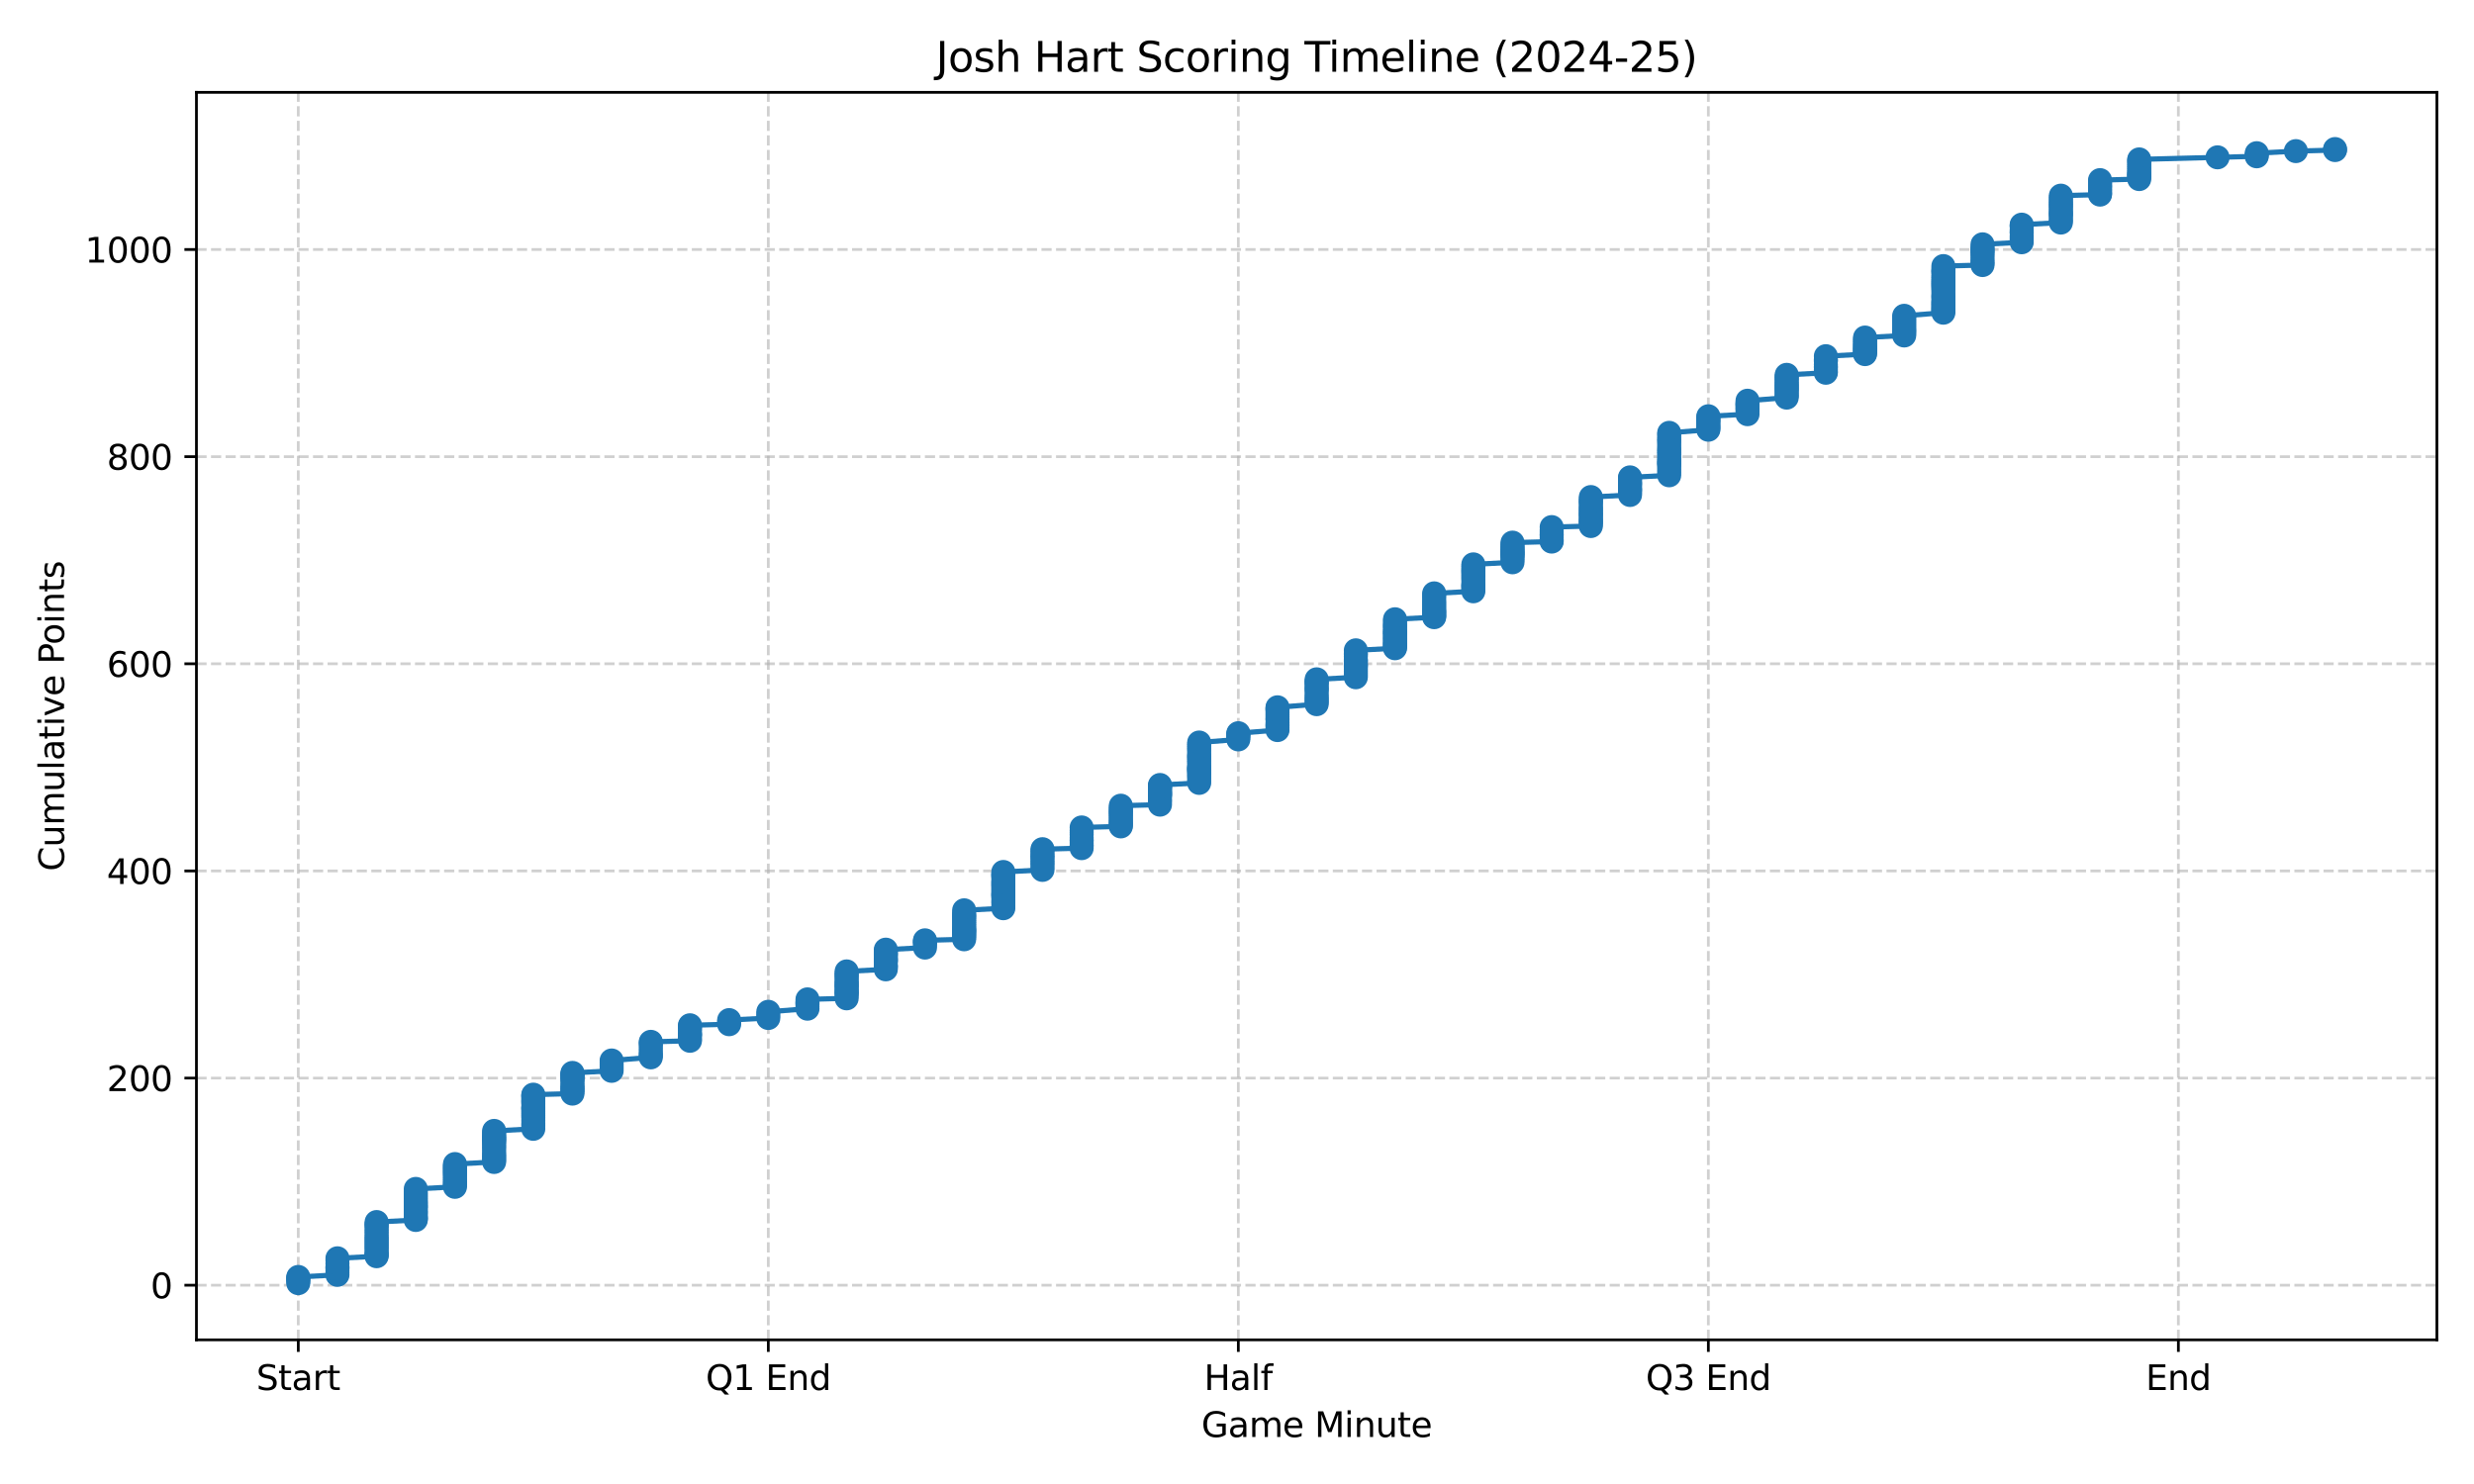 <?xml version="1.0" encoding="utf-8" standalone="no"?>
<!DOCTYPE svg PUBLIC "-//W3C//DTD SVG 1.1//EN"
  "http://www.w3.org/Graphics/SVG/1.1/DTD/svg11.dtd">
<svg xmlns:xlink="http://www.w3.org/1999/xlink" width="720pt" height="432pt" viewBox="0 0 720 432" xmlns="http://www.w3.org/2000/svg" version="1.1">
 <defs>
  <style type="text/css">*{stroke-linejoin: round; stroke-linecap: butt}</style>
 </defs>
 <g id="figure_1">
  <g id="patch_1">
   <path d="M 0 432 
L 720 432 
L 720 0 
L 0 0 
z
" style="fill: #ffffff"/>
  </g>
  <g id="axes_1">
   <g id="patch_2">
    <path d="M 57.17 390.04 
L 709.2 390.04 
L 709.2 26.88 
L 57.17 26.88 
z
" style="fill: #ffffff"/>
   </g>
   <g id="matplotlib.axis_1">
    <g id="xtick_1">
     <g id="line2d_1">
      <path d="M 86.808 390.04 
L 86.808 26.88 
" clip-path="url(#p6283550108)" style="fill: none; stroke-dasharray: 2.96,1.28; stroke-dashoffset: 0; stroke: #b0b0b0; stroke-opacity: 0.6; stroke-width: 0.8"/>
     </g>
     <g id="line2d_2">
      <defs>
       <path id="m01ec330726" d="M 0 0 
L 0 3.5 
" style="stroke: #000000; stroke-width: 0.8"/>
      </defs>
      <g>
       <use xlink:href="#m01ec330726" x="86.808" y="390.04" style="stroke: #000000; stroke-width: 0.8"/>
      </g>
     </g>
     <g id="text_1">
      <!-- Start -->
      <g transform="translate(74.594 404.638) scale(0.1 -0.1)">
       <defs>
        <path id="DejaVuSans-53" d="M 3425 4513 
L 3425 3897 
Q 3066 4069 2747 4153 
Q 2428 4238 2131 4238 
Q 1616 4238 1336 4038 
Q 1056 3838 1056 3469 
Q 1056 3159 1242 3001 
Q 1428 2844 1947 2747 
L 2328 2669 
Q 3034 2534 3370 2195 
Q 3706 1856 3706 1288 
Q 3706 609 3251 259 
Q 2797 -91 1919 -91 
Q 1588 -91 1214 -16 
Q 841 59 441 206 
L 441 856 
Q 825 641 1194 531 
Q 1563 422 1919 422 
Q 2459 422 2753 634 
Q 3047 847 3047 1241 
Q 3047 1584 2836 1778 
Q 2625 1972 2144 2069 
L 1759 2144 
Q 1053 2284 737 2584 
Q 422 2884 422 3419 
Q 422 4038 858 4394 
Q 1294 4750 2059 4750 
Q 2388 4750 2728 4690 
Q 3069 4631 3425 4513 
z
" transform="scale(0.016)"/>
        <path id="DejaVuSans-74" d="M 1172 4494 
L 1172 3500 
L 2356 3500 
L 2356 3053 
L 1172 3053 
L 1172 1153 
Q 1172 725 1289 603 
Q 1406 481 1766 481 
L 2356 481 
L 2356 0 
L 1766 0 
Q 1100 0 847 248 
Q 594 497 594 1153 
L 594 3053 
L 172 3053 
L 172 3500 
L 594 3500 
L 594 4494 
L 1172 4494 
z
" transform="scale(0.016)"/>
        <path id="DejaVuSans-61" d="M 2194 1759 
Q 1497 1759 1228 1600 
Q 959 1441 959 1056 
Q 959 750 1161 570 
Q 1363 391 1709 391 
Q 2188 391 2477 730 
Q 2766 1069 2766 1631 
L 2766 1759 
L 2194 1759 
z
M 3341 1997 
L 3341 0 
L 2766 0 
L 2766 531 
Q 2569 213 2275 61 
Q 1981 -91 1556 -91 
Q 1019 -91 701 211 
Q 384 513 384 1019 
Q 384 1609 779 1909 
Q 1175 2209 1959 2209 
L 2766 2209 
L 2766 2266 
Q 2766 2663 2505 2880 
Q 2244 3097 1772 3097 
Q 1472 3097 1187 3025 
Q 903 2953 641 2809 
L 641 3341 
Q 956 3463 1253 3523 
Q 1550 3584 1831 3584 
Q 2591 3584 2966 3190 
Q 3341 2797 3341 1997 
z
" transform="scale(0.016)"/>
        <path id="DejaVuSans-72" d="M 2631 2963 
Q 2534 3019 2420 3045 
Q 2306 3072 2169 3072 
Q 1681 3072 1420 2755 
Q 1159 2438 1159 1844 
L 1159 0 
L 581 0 
L 581 3500 
L 1159 3500 
L 1159 2956 
Q 1341 3275 1631 3429 
Q 1922 3584 2338 3584 
Q 2397 3584 2469 3576 
Q 2541 3569 2628 3553 
L 2631 2963 
z
" transform="scale(0.016)"/>
       </defs>
       <use xlink:href="#DejaVuSans-53"/>
       <use xlink:href="#DejaVuSans-74" transform="translate(63.477 0)"/>
       <use xlink:href="#DejaVuSans-61" transform="translate(102.686 0)"/>
       <use xlink:href="#DejaVuSans-72" transform="translate(163.965 0)"/>
       <use xlink:href="#DejaVuSans-74" transform="translate(205.078 0)"/>
      </g>
     </g>
    </g>
    <g id="xtick_2">
     <g id="line2d_3">
      <path d="M 223.597 390.04 
L 223.597 26.88 
" clip-path="url(#p6283550108)" style="fill: none; stroke-dasharray: 2.96,1.28; stroke-dashoffset: 0; stroke: #b0b0b0; stroke-opacity: 0.6; stroke-width: 0.8"/>
     </g>
     <g id="line2d_4">
      <g>
       <use xlink:href="#m01ec330726" x="223.597" y="390.04" style="stroke: #000000; stroke-width: 0.8"/>
      </g>
     </g>
     <g id="text_2">
      <!-- Q1 End -->
      <g transform="translate(205.389 404.638) scale(0.1 -0.1)">
       <defs>
        <path id="DejaVuSans-51" d="M 2522 4238 
Q 1834 4238 1429 3725 
Q 1025 3213 1025 2328 
Q 1025 1447 1429 934 
Q 1834 422 2522 422 
Q 3209 422 3611 934 
Q 4013 1447 4013 2328 
Q 4013 3213 3611 3725 
Q 3209 4238 2522 4238 
z
M 3406 84 
L 4238 -825 
L 3475 -825 
L 2784 -78 
Q 2681 -84 2626 -87 
Q 2572 -91 2522 -91 
Q 1538 -91 948 567 
Q 359 1225 359 2328 
Q 359 3434 948 4092 
Q 1538 4750 2522 4750 
Q 3503 4750 4090 4092 
Q 4678 3434 4678 2328 
Q 4678 1516 4351 937 
Q 4025 359 3406 84 
z
" transform="scale(0.016)"/>
        <path id="DejaVuSans-31" d="M 794 531 
L 1825 531 
L 1825 4091 
L 703 3866 
L 703 4441 
L 1819 4666 
L 2450 4666 
L 2450 531 
L 3481 531 
L 3481 0 
L 794 0 
L 794 531 
z
" transform="scale(0.016)"/>
        <path id="DejaVuSans-20" transform="scale(0.016)"/>
        <path id="DejaVuSans-45" d="M 628 4666 
L 3578 4666 
L 3578 4134 
L 1259 4134 
L 1259 2753 
L 3481 2753 
L 3481 2222 
L 1259 2222 
L 1259 531 
L 3634 531 
L 3634 0 
L 628 0 
L 628 4666 
z
" transform="scale(0.016)"/>
        <path id="DejaVuSans-6e" d="M 3513 2113 
L 3513 0 
L 2938 0 
L 2938 2094 
Q 2938 2591 2744 2837 
Q 2550 3084 2163 3084 
Q 1697 3084 1428 2787 
Q 1159 2491 1159 1978 
L 1159 0 
L 581 0 
L 581 3500 
L 1159 3500 
L 1159 2956 
Q 1366 3272 1645 3428 
Q 1925 3584 2291 3584 
Q 2894 3584 3203 3211 
Q 3513 2838 3513 2113 
z
" transform="scale(0.016)"/>
        <path id="DejaVuSans-64" d="M 2906 2969 
L 2906 4863 
L 3481 4863 
L 3481 0 
L 2906 0 
L 2906 525 
Q 2725 213 2448 61 
Q 2172 -91 1784 -91 
Q 1150 -91 751 415 
Q 353 922 353 1747 
Q 353 2572 751 3078 
Q 1150 3584 1784 3584 
Q 2172 3584 2448 3432 
Q 2725 3281 2906 2969 
z
M 947 1747 
Q 947 1113 1208 752 
Q 1469 391 1925 391 
Q 2381 391 2643 752 
Q 2906 1113 2906 1747 
Q 2906 2381 2643 2742 
Q 2381 3103 1925 3103 
Q 1469 3103 1208 2742 
Q 947 2381 947 1747 
z
" transform="scale(0.016)"/>
       </defs>
       <use xlink:href="#DejaVuSans-51"/>
       <use xlink:href="#DejaVuSans-31" transform="translate(78.711 0)"/>
       <use xlink:href="#DejaVuSans-20" transform="translate(142.334 0)"/>
       <use xlink:href="#DejaVuSans-45" transform="translate(174.121 0)"/>
       <use xlink:href="#DejaVuSans-6e" transform="translate(237.305 0)"/>
       <use xlink:href="#DejaVuSans-64" transform="translate(300.684 0)"/>
      </g>
     </g>
    </g>
    <g id="xtick_3">
     <g id="line2d_5">
      <path d="M 360.387 390.04 
L 360.387 26.88 
" clip-path="url(#p6283550108)" style="fill: none; stroke-dasharray: 2.96,1.28; stroke-dashoffset: 0; stroke: #b0b0b0; stroke-opacity: 0.6; stroke-width: 0.8"/>
     </g>
     <g id="line2d_6">
      <g>
       <use xlink:href="#m01ec330726" x="360.387" y="390.04" style="stroke: #000000; stroke-width: 0.8"/>
      </g>
     </g>
     <g id="text_3">
      <!-- Half -->
      <g transform="translate(350.413 404.638) scale(0.1 -0.1)">
       <defs>
        <path id="DejaVuSans-48" d="M 628 4666 
L 1259 4666 
L 1259 2753 
L 3553 2753 
L 3553 4666 
L 4184 4666 
L 4184 0 
L 3553 0 
L 3553 2222 
L 1259 2222 
L 1259 0 
L 628 0 
L 628 4666 
z
" transform="scale(0.016)"/>
        <path id="DejaVuSans-6c" d="M 603 4863 
L 1178 4863 
L 1178 0 
L 603 0 
L 603 4863 
z
" transform="scale(0.016)"/>
        <path id="DejaVuSans-66" d="M 2375 4863 
L 2375 4384 
L 1825 4384 
Q 1516 4384 1395 4259 
Q 1275 4134 1275 3809 
L 1275 3500 
L 2222 3500 
L 2222 3053 
L 1275 3053 
L 1275 0 
L 697 0 
L 697 3053 
L 147 3053 
L 147 3500 
L 697 3500 
L 697 3744 
Q 697 4328 969 4595 
Q 1241 4863 1831 4863 
L 2375 4863 
z
" transform="scale(0.016)"/>
       </defs>
       <use xlink:href="#DejaVuSans-48"/>
       <use xlink:href="#DejaVuSans-61" transform="translate(75.195 0)"/>
       <use xlink:href="#DejaVuSans-6c" transform="translate(136.475 0)"/>
       <use xlink:href="#DejaVuSans-66" transform="translate(164.258 0)"/>
      </g>
     </g>
    </g>
    <g id="xtick_4">
     <g id="line2d_7">
      <path d="M 497.176 390.04 
L 497.176 26.88 
" clip-path="url(#p6283550108)" style="fill: none; stroke-dasharray: 2.96,1.28; stroke-dashoffset: 0; stroke: #b0b0b0; stroke-opacity: 0.6; stroke-width: 0.8"/>
     </g>
     <g id="line2d_8">
      <g>
       <use xlink:href="#m01ec330726" x="497.176" y="390.04" style="stroke: #000000; stroke-width: 0.8"/>
      </g>
     </g>
     <g id="text_4">
      <!-- Q3 End -->
      <g transform="translate(478.968 404.638) scale(0.1 -0.1)">
       <defs>
        <path id="DejaVuSans-33" d="M 2597 2516 
Q 3050 2419 3304 2112 
Q 3559 1806 3559 1356 
Q 3559 666 3084 287 
Q 2609 -91 1734 -91 
Q 1441 -91 1130 -33 
Q 819 25 488 141 
L 488 750 
Q 750 597 1062 519 
Q 1375 441 1716 441 
Q 2309 441 2620 675 
Q 2931 909 2931 1356 
Q 2931 1769 2642 2001 
Q 2353 2234 1838 2234 
L 1294 2234 
L 1294 2753 
L 1863 2753 
Q 2328 2753 2575 2939 
Q 2822 3125 2822 3475 
Q 2822 3834 2567 4026 
Q 2313 4219 1838 4219 
Q 1578 4219 1281 4162 
Q 984 4106 628 3988 
L 628 4550 
Q 988 4650 1302 4700 
Q 1616 4750 1894 4750 
Q 2613 4750 3031 4423 
Q 3450 4097 3450 3541 
Q 3450 3153 3228 2886 
Q 3006 2619 2597 2516 
z
" transform="scale(0.016)"/>
       </defs>
       <use xlink:href="#DejaVuSans-51"/>
       <use xlink:href="#DejaVuSans-33" transform="translate(78.711 0)"/>
       <use xlink:href="#DejaVuSans-20" transform="translate(142.334 0)"/>
       <use xlink:href="#DejaVuSans-45" transform="translate(174.121 0)"/>
       <use xlink:href="#DejaVuSans-6e" transform="translate(237.305 0)"/>
       <use xlink:href="#DejaVuSans-64" transform="translate(300.684 0)"/>
      </g>
     </g>
    </g>
    <g id="xtick_5">
     <g id="line2d_9">
      <path d="M 633.966 390.04 
L 633.966 26.88 
" clip-path="url(#p6283550108)" style="fill: none; stroke-dasharray: 2.96,1.28; stroke-dashoffset: 0; stroke: #b0b0b0; stroke-opacity: 0.6; stroke-width: 0.8"/>
     </g>
     <g id="line2d_10">
      <g>
       <use xlink:href="#m01ec330726" x="633.966" y="390.04" style="stroke: #000000; stroke-width: 0.8"/>
      </g>
     </g>
     <g id="text_5">
      <!-- End -->
      <g transform="translate(624.463 404.638) scale(0.1 -0.1)">
       <use xlink:href="#DejaVuSans-45"/>
       <use xlink:href="#DejaVuSans-6e" transform="translate(63.184 0)"/>
       <use xlink:href="#DejaVuSans-64" transform="translate(126.562 0)"/>
      </g>
     </g>
    </g>
    <g id="text_6">
     <!-- Game Minute -->
     <g transform="translate(349.633 418.317) scale(0.1 -0.1)">
      <defs>
       <path id="DejaVuSans-47" d="M 3809 666 
L 3809 1919 
L 2778 1919 
L 2778 2438 
L 4434 2438 
L 4434 434 
Q 4069 175 3628 42 
Q 3188 -91 2688 -91 
Q 1594 -91 976 548 
Q 359 1188 359 2328 
Q 359 3472 976 4111 
Q 1594 4750 2688 4750 
Q 3144 4750 3555 4637 
Q 3966 4525 4313 4306 
L 4313 3634 
Q 3963 3931 3569 4081 
Q 3175 4231 2741 4231 
Q 1884 4231 1454 3753 
Q 1025 3275 1025 2328 
Q 1025 1384 1454 906 
Q 1884 428 2741 428 
Q 3075 428 3337 486 
Q 3600 544 3809 666 
z
" transform="scale(0.016)"/>
       <path id="DejaVuSans-6d" d="M 3328 2828 
Q 3544 3216 3844 3400 
Q 4144 3584 4550 3584 
Q 5097 3584 5394 3201 
Q 5691 2819 5691 2113 
L 5691 0 
L 5113 0 
L 5113 2094 
Q 5113 2597 4934 2840 
Q 4756 3084 4391 3084 
Q 3944 3084 3684 2787 
Q 3425 2491 3425 1978 
L 3425 0 
L 2847 0 
L 2847 2094 
Q 2847 2600 2669 2842 
Q 2491 3084 2119 3084 
Q 1678 3084 1418 2786 
Q 1159 2488 1159 1978 
L 1159 0 
L 581 0 
L 581 3500 
L 1159 3500 
L 1159 2956 
Q 1356 3278 1631 3431 
Q 1906 3584 2284 3584 
Q 2666 3584 2933 3390 
Q 3200 3197 3328 2828 
z
" transform="scale(0.016)"/>
       <path id="DejaVuSans-65" d="M 3597 1894 
L 3597 1613 
L 953 1613 
Q 991 1019 1311 708 
Q 1631 397 2203 397 
Q 2534 397 2845 478 
Q 3156 559 3463 722 
L 3463 178 
Q 3153 47 2828 -22 
Q 2503 -91 2169 -91 
Q 1331 -91 842 396 
Q 353 884 353 1716 
Q 353 2575 817 3079 
Q 1281 3584 2069 3584 
Q 2775 3584 3186 3129 
Q 3597 2675 3597 1894 
z
M 3022 2063 
Q 3016 2534 2758 2815 
Q 2500 3097 2075 3097 
Q 1594 3097 1305 2825 
Q 1016 2553 972 2059 
L 3022 2063 
z
" transform="scale(0.016)"/>
       <path id="DejaVuSans-4d" d="M 628 4666 
L 1569 4666 
L 2759 1491 
L 3956 4666 
L 4897 4666 
L 4897 0 
L 4281 0 
L 4281 4097 
L 3078 897 
L 2444 897 
L 1241 4097 
L 1241 0 
L 628 0 
L 628 4666 
z
" transform="scale(0.016)"/>
       <path id="DejaVuSans-69" d="M 603 3500 
L 1178 3500 
L 1178 0 
L 603 0 
L 603 3500 
z
M 603 4863 
L 1178 4863 
L 1178 4134 
L 603 4134 
L 603 4863 
z
" transform="scale(0.016)"/>
       <path id="DejaVuSans-75" d="M 544 1381 
L 544 3500 
L 1119 3500 
L 1119 1403 
Q 1119 906 1312 657 
Q 1506 409 1894 409 
Q 2359 409 2629 706 
Q 2900 1003 2900 1516 
L 2900 3500 
L 3475 3500 
L 3475 0 
L 2900 0 
L 2900 538 
Q 2691 219 2414 64 
Q 2138 -91 1772 -91 
Q 1169 -91 856 284 
Q 544 659 544 1381 
z
M 1991 3584 
L 1991 3584 
z
" transform="scale(0.016)"/>
      </defs>
      <use xlink:href="#DejaVuSans-47"/>
      <use xlink:href="#DejaVuSans-61" transform="translate(77.49 0)"/>
      <use xlink:href="#DejaVuSans-6d" transform="translate(138.77 0)"/>
      <use xlink:href="#DejaVuSans-65" transform="translate(236.182 0)"/>
      <use xlink:href="#DejaVuSans-20" transform="translate(297.705 0)"/>
      <use xlink:href="#DejaVuSans-4d" transform="translate(329.492 0)"/>
      <use xlink:href="#DejaVuSans-69" transform="translate(415.771 0)"/>
      <use xlink:href="#DejaVuSans-6e" transform="translate(443.555 0)"/>
      <use xlink:href="#DejaVuSans-75" transform="translate(506.934 0)"/>
      <use xlink:href="#DejaVuSans-74" transform="translate(570.312 0)"/>
      <use xlink:href="#DejaVuSans-65" transform="translate(609.521 0)"/>
     </g>
    </g>
   </g>
   <g id="matplotlib.axis_2">
    <g id="ytick_1">
     <g id="line2d_11">
      <path d="M 57.17 374.136 
L 709.2 374.136 
" clip-path="url(#p6283550108)" style="fill: none; stroke-dasharray: 2.96,1.28; stroke-dashoffset: 0; stroke: #b0b0b0; stroke-opacity: 0.6; stroke-width: 0.8"/>
     </g>
     <g id="line2d_12">
      <defs>
       <path id="m13f9343f0b" d="M 0 0 
L -3.5 0 
" style="stroke: #000000; stroke-width: 0.8"/>
      </defs>
      <g>
       <use xlink:href="#m13f9343f0b" x="57.17" y="374.136" style="stroke: #000000; stroke-width: 0.8"/>
      </g>
     </g>
     <g id="text_7">
      <!-- 0 -->
      <g transform="translate(43.807 377.935) scale(0.1 -0.1)">
       <defs>
        <path id="DejaVuSans-30" d="M 2034 4250 
Q 1547 4250 1301 3770 
Q 1056 3291 1056 2328 
Q 1056 1369 1301 889 
Q 1547 409 2034 409 
Q 2525 409 2770 889 
Q 3016 1369 3016 2328 
Q 3016 3291 2770 3770 
Q 2525 4250 2034 4250 
z
M 2034 4750 
Q 2819 4750 3233 4129 
Q 3647 3509 3647 2328 
Q 3647 1150 3233 529 
Q 2819 -91 2034 -91 
Q 1250 -91 836 529 
Q 422 1150 422 2328 
Q 422 3509 836 4129 
Q 1250 4750 2034 4750 
z
" transform="scale(0.016)"/>
       </defs>
       <use xlink:href="#DejaVuSans-30"/>
      </g>
     </g>
    </g>
    <g id="ytick_2">
     <g id="line2d_13">
      <path d="M 57.17 313.835 
L 709.2 313.835 
" clip-path="url(#p6283550108)" style="fill: none; stroke-dasharray: 2.96,1.28; stroke-dashoffset: 0; stroke: #b0b0b0; stroke-opacity: 0.6; stroke-width: 0.8"/>
     </g>
     <g id="line2d_14">
      <g>
       <use xlink:href="#m13f9343f0b" x="57.17" y="313.835" style="stroke: #000000; stroke-width: 0.8"/>
      </g>
     </g>
     <g id="text_8">
      <!-- 200 -->
      <g transform="translate(31.082 317.634) scale(0.1 -0.1)">
       <defs>
        <path id="DejaVuSans-32" d="M 1228 531 
L 3431 531 
L 3431 0 
L 469 0 
L 469 531 
Q 828 903 1448 1529 
Q 2069 2156 2228 2338 
Q 2531 2678 2651 2914 
Q 2772 3150 2772 3378 
Q 2772 3750 2511 3984 
Q 2250 4219 1831 4219 
Q 1534 4219 1204 4116 
Q 875 4013 500 3803 
L 500 4441 
Q 881 4594 1212 4672 
Q 1544 4750 1819 4750 
Q 2544 4750 2975 4387 
Q 3406 4025 3406 3419 
Q 3406 3131 3298 2873 
Q 3191 2616 2906 2266 
Q 2828 2175 2409 1742 
Q 1991 1309 1228 531 
z
" transform="scale(0.016)"/>
       </defs>
       <use xlink:href="#DejaVuSans-32"/>
       <use xlink:href="#DejaVuSans-30" transform="translate(63.623 0)"/>
       <use xlink:href="#DejaVuSans-30" transform="translate(127.246 0)"/>
      </g>
     </g>
    </g>
    <g id="ytick_3">
     <g id="line2d_15">
      <path d="M 57.17 253.535 
L 709.2 253.535 
" clip-path="url(#p6283550108)" style="fill: none; stroke-dasharray: 2.96,1.28; stroke-dashoffset: 0; stroke: #b0b0b0; stroke-opacity: 0.6; stroke-width: 0.8"/>
     </g>
     <g id="line2d_16">
      <g>
       <use xlink:href="#m13f9343f0b" x="57.17" y="253.535" style="stroke: #000000; stroke-width: 0.8"/>
      </g>
     </g>
     <g id="text_9">
      <!-- 400 -->
      <g transform="translate(31.082 257.334) scale(0.1 -0.1)">
       <defs>
        <path id="DejaVuSans-34" d="M 2419 4116 
L 825 1625 
L 2419 1625 
L 2419 4116 
z
M 2253 4666 
L 3047 4666 
L 3047 1625 
L 3713 1625 
L 3713 1100 
L 3047 1100 
L 3047 0 
L 2419 0 
L 2419 1100 
L 313 1100 
L 313 1709 
L 2253 4666 
z
" transform="scale(0.016)"/>
       </defs>
       <use xlink:href="#DejaVuSans-34"/>
       <use xlink:href="#DejaVuSans-30" transform="translate(63.623 0)"/>
       <use xlink:href="#DejaVuSans-30" transform="translate(127.246 0)"/>
      </g>
     </g>
    </g>
    <g id="ytick_4">
     <g id="line2d_17">
      <path d="M 57.17 193.234 
L 709.2 193.234 
" clip-path="url(#p6283550108)" style="fill: none; stroke-dasharray: 2.96,1.28; stroke-dashoffset: 0; stroke: #b0b0b0; stroke-opacity: 0.6; stroke-width: 0.8"/>
     </g>
     <g id="line2d_18">
      <g>
       <use xlink:href="#m13f9343f0b" x="57.17" y="193.234" style="stroke: #000000; stroke-width: 0.8"/>
      </g>
     </g>
     <g id="text_10">
      <!-- 600 -->
      <g transform="translate(31.082 197.033) scale(0.1 -0.1)">
       <defs>
        <path id="DejaVuSans-36" d="M 2113 2584 
Q 1688 2584 1439 2293 
Q 1191 2003 1191 1497 
Q 1191 994 1439 701 
Q 1688 409 2113 409 
Q 2538 409 2786 701 
Q 3034 994 3034 1497 
Q 3034 2003 2786 2293 
Q 2538 2584 2113 2584 
z
M 3366 4563 
L 3366 3988 
Q 3128 4100 2886 4159 
Q 2644 4219 2406 4219 
Q 1781 4219 1451 3797 
Q 1122 3375 1075 2522 
Q 1259 2794 1537 2939 
Q 1816 3084 2150 3084 
Q 2853 3084 3261 2657 
Q 3669 2231 3669 1497 
Q 3669 778 3244 343 
Q 2819 -91 2113 -91 
Q 1303 -91 875 529 
Q 447 1150 447 2328 
Q 447 3434 972 4092 
Q 1497 4750 2381 4750 
Q 2619 4750 2861 4703 
Q 3103 4656 3366 4563 
z
" transform="scale(0.016)"/>
       </defs>
       <use xlink:href="#DejaVuSans-36"/>
       <use xlink:href="#DejaVuSans-30" transform="translate(63.623 0)"/>
       <use xlink:href="#DejaVuSans-30" transform="translate(127.246 0)"/>
      </g>
     </g>
    </g>
    <g id="ytick_5">
     <g id="line2d_19">
      <path d="M 57.17 132.934 
L 709.2 132.934 
" clip-path="url(#p6283550108)" style="fill: none; stroke-dasharray: 2.96,1.28; stroke-dashoffset: 0; stroke: #b0b0b0; stroke-opacity: 0.6; stroke-width: 0.8"/>
     </g>
     <g id="line2d_20">
      <g>
       <use xlink:href="#m13f9343f0b" x="57.17" y="132.934" style="stroke: #000000; stroke-width: 0.8"/>
      </g>
     </g>
     <g id="text_11">
      <!-- 800 -->
      <g transform="translate(31.082 136.733) scale(0.1 -0.1)">
       <defs>
        <path id="DejaVuSans-38" d="M 2034 2216 
Q 1584 2216 1326 1975 
Q 1069 1734 1069 1313 
Q 1069 891 1326 650 
Q 1584 409 2034 409 
Q 2484 409 2743 651 
Q 3003 894 3003 1313 
Q 3003 1734 2745 1975 
Q 2488 2216 2034 2216 
z
M 1403 2484 
Q 997 2584 770 2862 
Q 544 3141 544 3541 
Q 544 4100 942 4425 
Q 1341 4750 2034 4750 
Q 2731 4750 3128 4425 
Q 3525 4100 3525 3541 
Q 3525 3141 3298 2862 
Q 3072 2584 2669 2484 
Q 3125 2378 3379 2068 
Q 3634 1759 3634 1313 
Q 3634 634 3220 271 
Q 2806 -91 2034 -91 
Q 1263 -91 848 271 
Q 434 634 434 1313 
Q 434 1759 690 2068 
Q 947 2378 1403 2484 
z
M 1172 3481 
Q 1172 3119 1398 2916 
Q 1625 2713 2034 2713 
Q 2441 2713 2670 2916 
Q 2900 3119 2900 3481 
Q 2900 3844 2670 4047 
Q 2441 4250 2034 4250 
Q 1625 4250 1398 4047 
Q 1172 3844 1172 3481 
z
" transform="scale(0.016)"/>
       </defs>
       <use xlink:href="#DejaVuSans-38"/>
       <use xlink:href="#DejaVuSans-30" transform="translate(63.623 0)"/>
       <use xlink:href="#DejaVuSans-30" transform="translate(127.246 0)"/>
      </g>
     </g>
    </g>
    <g id="ytick_6">
     <g id="line2d_21">
      <path d="M 57.17 72.633 
L 709.2 72.633 
" clip-path="url(#p6283550108)" style="fill: none; stroke-dasharray: 2.96,1.28; stroke-dashoffset: 0; stroke: #b0b0b0; stroke-opacity: 0.6; stroke-width: 0.8"/>
     </g>
     <g id="line2d_22">
      <g>
       <use xlink:href="#m13f9343f0b" x="57.17" y="72.633" style="stroke: #000000; stroke-width: 0.8"/>
      </g>
     </g>
     <g id="text_12">
      <!-- 1000 -->
      <g transform="translate(24.72 76.432) scale(0.1 -0.1)">
       <use xlink:href="#DejaVuSans-31"/>
       <use xlink:href="#DejaVuSans-30" transform="translate(63.623 0)"/>
       <use xlink:href="#DejaVuSans-30" transform="translate(127.246 0)"/>
       <use xlink:href="#DejaVuSans-30" transform="translate(190.869 0)"/>
      </g>
     </g>
    </g>
    <g id="text_13">
     <!-- Cumulative Points -->
     <g transform="translate(18.64 253.602) rotate(-90) scale(0.1 -0.1)">
      <defs>
       <path id="DejaVuSans-43" d="M 4122 4306 
L 4122 3641 
Q 3803 3938 3442 4084 
Q 3081 4231 2675 4231 
Q 1875 4231 1450 3742 
Q 1025 3253 1025 2328 
Q 1025 1406 1450 917 
Q 1875 428 2675 428 
Q 3081 428 3442 575 
Q 3803 722 4122 1019 
L 4122 359 
Q 3791 134 3420 21 
Q 3050 -91 2638 -91 
Q 1578 -91 968 557 
Q 359 1206 359 2328 
Q 359 3453 968 4101 
Q 1578 4750 2638 4750 
Q 3056 4750 3426 4639 
Q 3797 4528 4122 4306 
z
" transform="scale(0.016)"/>
       <path id="DejaVuSans-76" d="M 191 3500 
L 800 3500 
L 1894 563 
L 2988 3500 
L 3597 3500 
L 2284 0 
L 1503 0 
L 191 3500 
z
" transform="scale(0.016)"/>
       <path id="DejaVuSans-50" d="M 1259 4147 
L 1259 2394 
L 2053 2394 
Q 2494 2394 2734 2622 
Q 2975 2850 2975 3272 
Q 2975 3691 2734 3919 
Q 2494 4147 2053 4147 
L 1259 4147 
z
M 628 4666 
L 2053 4666 
Q 2838 4666 3239 4311 
Q 3641 3956 3641 3272 
Q 3641 2581 3239 2228 
Q 2838 1875 2053 1875 
L 1259 1875 
L 1259 0 
L 628 0 
L 628 4666 
z
" transform="scale(0.016)"/>
       <path id="DejaVuSans-6f" d="M 1959 3097 
Q 1497 3097 1228 2736 
Q 959 2375 959 1747 
Q 959 1119 1226 758 
Q 1494 397 1959 397 
Q 2419 397 2687 759 
Q 2956 1122 2956 1747 
Q 2956 2369 2687 2733 
Q 2419 3097 1959 3097 
z
M 1959 3584 
Q 2709 3584 3137 3096 
Q 3566 2609 3566 1747 
Q 3566 888 3137 398 
Q 2709 -91 1959 -91 
Q 1206 -91 779 398 
Q 353 888 353 1747 
Q 353 2609 779 3096 
Q 1206 3584 1959 3584 
z
" transform="scale(0.016)"/>
       <path id="DejaVuSans-73" d="M 2834 3397 
L 2834 2853 
Q 2591 2978 2328 3040 
Q 2066 3103 1784 3103 
Q 1356 3103 1142 2972 
Q 928 2841 928 2578 
Q 928 2378 1081 2264 
Q 1234 2150 1697 2047 
L 1894 2003 
Q 2506 1872 2764 1633 
Q 3022 1394 3022 966 
Q 3022 478 2636 193 
Q 2250 -91 1575 -91 
Q 1294 -91 989 -36 
Q 684 19 347 128 
L 347 722 
Q 666 556 975 473 
Q 1284 391 1588 391 
Q 1994 391 2212 530 
Q 2431 669 2431 922 
Q 2431 1156 2273 1281 
Q 2116 1406 1581 1522 
L 1381 1569 
Q 847 1681 609 1914 
Q 372 2147 372 2553 
Q 372 3047 722 3315 
Q 1072 3584 1716 3584 
Q 2034 3584 2315 3537 
Q 2597 3491 2834 3397 
z
" transform="scale(0.016)"/>
      </defs>
      <use xlink:href="#DejaVuSans-43"/>
      <use xlink:href="#DejaVuSans-75" transform="translate(69.824 0)"/>
      <use xlink:href="#DejaVuSans-6d" transform="translate(133.203 0)"/>
      <use xlink:href="#DejaVuSans-75" transform="translate(230.615 0)"/>
      <use xlink:href="#DejaVuSans-6c" transform="translate(293.994 0)"/>
      <use xlink:href="#DejaVuSans-61" transform="translate(321.777 0)"/>
      <use xlink:href="#DejaVuSans-74" transform="translate(383.057 0)"/>
      <use xlink:href="#DejaVuSans-69" transform="translate(422.266 0)"/>
      <use xlink:href="#DejaVuSans-76" transform="translate(450.049 0)"/>
      <use xlink:href="#DejaVuSans-65" transform="translate(509.229 0)"/>
      <use xlink:href="#DejaVuSans-20" transform="translate(570.752 0)"/>
      <use xlink:href="#DejaVuSans-50" transform="translate(602.539 0)"/>
      <use xlink:href="#DejaVuSans-6f" transform="translate(659.217 0)"/>
      <use xlink:href="#DejaVuSans-69" transform="translate(720.398 0)"/>
      <use xlink:href="#DejaVuSans-6e" transform="translate(748.182 0)"/>
      <use xlink:href="#DejaVuSans-74" transform="translate(811.561 0)"/>
      <use xlink:href="#DejaVuSans-73" transform="translate(850.77 0)"/>
     </g>
    </g>
   </g>
   <g id="line2d_23">
    <path d="M 86.808 373.533 
L 86.808 371.724 
L 98.207 371.121 
L 98.207 366.297 
L 109.606 365.694 
L 109.606 355.744 
L 121.005 355.141 
L 121.005 346.096 
L 132.404 345.493 
L 132.404 338.86 
L 143.803 338.257 
L 143.803 329.212 
L 155.202 328.609 
L 155.202 318.659 
L 166.602 318.358 
L 166.602 312.328 
L 178.001 311.725 
L 178.001 308.71 
L 189.4 307.805 
L 189.4 303.283 
L 200.799 302.981 
L 200.799 298.459 
L 212.198 298.157 
L 212.198 296.951 
L 223.597 296.348 
L 223.597 294.539 
L 234.996 293.635 
L 234.996 290.921 
L 246.395 290.619 
L 246.395 282.78 
L 257.795 282.177 
L 257.795 276.449 
L 269.194 275.846 
L 269.194 273.735 
L 280.593 273.434 
L 280.593 264.992 
L 291.992 264.389 
L 291.992 253.836 
L 303.391 253.233 
L 303.391 247.203 
L 314.79 246.902 
L 314.79 240.872 
L 326.189 240.57 
L 326.189 234.54 
L 337.588 234.238 
L 337.588 228.51 
L 348.988 227.907 
L 348.988 216.148 
L 360.387 215.244 
L 360.387 213.435 
L 371.786 212.53 
L 371.786 205.897 
L 383.185 204.993 
L 383.185 197.757 
L 394.584 197.154 
L 394.584 189.315 
L 405.983 188.712 
L 405.983 180.269 
L 417.382 179.666 
L 417.382 172.732 
L 428.782 172.129 
L 428.782 164.29 
L 440.181 163.687 
L 440.181 157.958 
L 451.58 157.657 
L 451.58 153.436 
L 462.979 153.134 
L 462.979 144.692 
L 474.378 144.089 
L 474.378 138.964 
L 485.777 138.361 
L 485.777 125.999 
L 497.176 125.095 
L 497.176 121.175 
L 508.575 120.572 
L 508.575 116.652 
L 519.975 115.748 
L 519.975 109.115 
L 531.374 108.512 
L 531.374 103.688 
L 542.773 103.085 
L 542.773 98.261 
L 554.172 97.658 
L 554.172 91.929 
L 565.571 91.025 
L 565.571 77.457 
L 576.97 77.156 
L 576.97 71.126 
L 588.369 70.523 
L 588.369 65.397 
L 599.768 64.794 
L 599.768 56.955 
L 611.168 56.653 
L 611.168 52.432 
L 622.567 52.131 
L 622.567 46.402 
L 656.764 45.498 
L 656.764 44.593 
L 668.163 43.99 
L 679.562 43.689 
L 679.562 43.387 
L 679.562 43.387 
" clip-path="url(#p6283550108)" style="fill: none; stroke: #1f77b4; stroke-width: 1.5; stroke-linecap: square"/>
    <defs>
     <path id="md1eabc3cd8" d="M 0 3 
C 0.796 3 1.559 2.684 2.121 2.121 
C 2.684 1.559 3 0.796 3 0 
C 3 -0.796 2.684 -1.559 2.121 -2.121 
C 1.559 -2.684 0.796 -3 0 -3 
C -0.796 -3 -1.559 -2.684 -2.121 -2.121 
C -2.684 -1.559 -3 -0.796 -3 0 
C -3 0.796 -2.684 1.559 -2.121 2.121 
C -1.559 2.684 -0.796 3 0 3 
z
" style="stroke: #1f77b4"/>
    </defs>
    <g clip-path="url(#p6283550108)">
     <use xlink:href="#md1eabc3cd8" x="86.808" y="373.533" style="fill: #1f77b4; stroke: #1f77b4"/>
     <use xlink:href="#md1eabc3cd8" x="86.808" y="372.93" style="fill: #1f77b4; stroke: #1f77b4"/>
     <use xlink:href="#md1eabc3cd8" x="86.808" y="372.327" style="fill: #1f77b4; stroke: #1f77b4"/>
     <use xlink:href="#md1eabc3cd8" x="86.808" y="372.025" style="fill: #1f77b4; stroke: #1f77b4"/>
     <use xlink:href="#md1eabc3cd8" x="86.808" y="371.724" style="fill: #1f77b4; stroke: #1f77b4"/>
     <use xlink:href="#md1eabc3cd8" x="98.207" y="371.121" style="fill: #1f77b4; stroke: #1f77b4"/>
     <use xlink:href="#md1eabc3cd8" x="98.207" y="370.518" style="fill: #1f77b4; stroke: #1f77b4"/>
     <use xlink:href="#md1eabc3cd8" x="98.207" y="369.915" style="fill: #1f77b4; stroke: #1f77b4"/>
     <use xlink:href="#md1eabc3cd8" x="98.207" y="369.312" style="fill: #1f77b4; stroke: #1f77b4"/>
     <use xlink:href="#md1eabc3cd8" x="98.207" y="369.01" style="fill: #1f77b4; stroke: #1f77b4"/>
     <use xlink:href="#md1eabc3cd8" x="98.207" y="368.709" style="fill: #1f77b4; stroke: #1f77b4"/>
     <use xlink:href="#md1eabc3cd8" x="98.207" y="367.804" style="fill: #1f77b4; stroke: #1f77b4"/>
     <use xlink:href="#md1eabc3cd8" x="98.207" y="366.9" style="fill: #1f77b4; stroke: #1f77b4"/>
     <use xlink:href="#md1eabc3cd8" x="98.207" y="366.297" style="fill: #1f77b4; stroke: #1f77b4"/>
     <use xlink:href="#md1eabc3cd8" x="109.606" y="365.694" style="fill: #1f77b4; stroke: #1f77b4"/>
     <use xlink:href="#md1eabc3cd8" x="109.606" y="365.392" style="fill: #1f77b4; stroke: #1f77b4"/>
     <use xlink:href="#md1eabc3cd8" x="109.606" y="365.091" style="fill: #1f77b4; stroke: #1f77b4"/>
     <use xlink:href="#md1eabc3cd8" x="109.606" y="364.789" style="fill: #1f77b4; stroke: #1f77b4"/>
     <use xlink:href="#md1eabc3cd8" x="109.606" y="363.885" style="fill: #1f77b4; stroke: #1f77b4"/>
     <use xlink:href="#md1eabc3cd8" x="109.606" y="363.282" style="fill: #1f77b4; stroke: #1f77b4"/>
     <use xlink:href="#md1eabc3cd8" x="109.606" y="362.679" style="fill: #1f77b4; stroke: #1f77b4"/>
     <use xlink:href="#md1eabc3cd8" x="109.606" y="362.076" style="fill: #1f77b4; stroke: #1f77b4"/>
     <use xlink:href="#md1eabc3cd8" x="109.606" y="361.473" style="fill: #1f77b4; stroke: #1f77b4"/>
     <use xlink:href="#md1eabc3cd8" x="109.606" y="360.87" style="fill: #1f77b4; stroke: #1f77b4"/>
     <use xlink:href="#md1eabc3cd8" x="109.606" y="360.267" style="fill: #1f77b4; stroke: #1f77b4"/>
     <use xlink:href="#md1eabc3cd8" x="109.606" y="359.664" style="fill: #1f77b4; stroke: #1f77b4"/>
     <use xlink:href="#md1eabc3cd8" x="109.606" y="358.759" style="fill: #1f77b4; stroke: #1f77b4"/>
     <use xlink:href="#md1eabc3cd8" x="109.606" y="358.156" style="fill: #1f77b4; stroke: #1f77b4"/>
     <use xlink:href="#md1eabc3cd8" x="109.606" y="357.252" style="fill: #1f77b4; stroke: #1f77b4"/>
     <use xlink:href="#md1eabc3cd8" x="109.606" y="356.649" style="fill: #1f77b4; stroke: #1f77b4"/>
     <use xlink:href="#md1eabc3cd8" x="109.606" y="356.347" style="fill: #1f77b4; stroke: #1f77b4"/>
     <use xlink:href="#md1eabc3cd8" x="109.606" y="355.744" style="fill: #1f77b4; stroke: #1f77b4"/>
     <use xlink:href="#md1eabc3cd8" x="121.005" y="355.141" style="fill: #1f77b4; stroke: #1f77b4"/>
     <use xlink:href="#md1eabc3cd8" x="121.005" y="354.84" style="fill: #1f77b4; stroke: #1f77b4"/>
     <use xlink:href="#md1eabc3cd8" x="121.005" y="354.538" style="fill: #1f77b4; stroke: #1f77b4"/>
     <use xlink:href="#md1eabc3cd8" x="121.005" y="354.237" style="fill: #1f77b4; stroke: #1f77b4"/>
     <use xlink:href="#md1eabc3cd8" x="121.005" y="353.634" style="fill: #1f77b4; stroke: #1f77b4"/>
     <use xlink:href="#md1eabc3cd8" x="121.005" y="353.031" style="fill: #1f77b4; stroke: #1f77b4"/>
     <use xlink:href="#md1eabc3cd8" x="121.005" y="352.729" style="fill: #1f77b4; stroke: #1f77b4"/>
     <use xlink:href="#md1eabc3cd8" x="121.005" y="352.126" style="fill: #1f77b4; stroke: #1f77b4"/>
     <use xlink:href="#md1eabc3cd8" x="121.005" y="351.523" style="fill: #1f77b4; stroke: #1f77b4"/>
     <use xlink:href="#md1eabc3cd8" x="121.005" y="351.222" style="fill: #1f77b4; stroke: #1f77b4"/>
     <use xlink:href="#md1eabc3cd8" x="121.005" y="350.92" style="fill: #1f77b4; stroke: #1f77b4"/>
     <use xlink:href="#md1eabc3cd8" x="121.005" y="350.317" style="fill: #1f77b4; stroke: #1f77b4"/>
     <use xlink:href="#md1eabc3cd8" x="121.005" y="350.016" style="fill: #1f77b4; stroke: #1f77b4"/>
     <use xlink:href="#md1eabc3cd8" x="121.005" y="349.413" style="fill: #1f77b4; stroke: #1f77b4"/>
     <use xlink:href="#md1eabc3cd8" x="121.005" y="348.81" style="fill: #1f77b4; stroke: #1f77b4"/>
     <use xlink:href="#md1eabc3cd8" x="121.005" y="348.207" style="fill: #1f77b4; stroke: #1f77b4"/>
     <use xlink:href="#md1eabc3cd8" x="121.005" y="347.603" style="fill: #1f77b4; stroke: #1f77b4"/>
     <use xlink:href="#md1eabc3cd8" x="121.005" y="347" style="fill: #1f77b4; stroke: #1f77b4"/>
     <use xlink:href="#md1eabc3cd8" x="121.005" y="346.096" style="fill: #1f77b4; stroke: #1f77b4"/>
     <use xlink:href="#md1eabc3cd8" x="132.404" y="345.493" style="fill: #1f77b4; stroke: #1f77b4"/>
     <use xlink:href="#md1eabc3cd8" x="132.404" y="344.89" style="fill: #1f77b4; stroke: #1f77b4"/>
     <use xlink:href="#md1eabc3cd8" x="132.404" y="344.588" style="fill: #1f77b4; stroke: #1f77b4"/>
     <use xlink:href="#md1eabc3cd8" x="132.404" y="343.985" style="fill: #1f77b4; stroke: #1f77b4"/>
     <use xlink:href="#md1eabc3cd8" x="132.404" y="343.382" style="fill: #1f77b4; stroke: #1f77b4"/>
     <use xlink:href="#md1eabc3cd8" x="132.404" y="342.779" style="fill: #1f77b4; stroke: #1f77b4"/>
     <use xlink:href="#md1eabc3cd8" x="132.404" y="342.176" style="fill: #1f77b4; stroke: #1f77b4"/>
     <use xlink:href="#md1eabc3cd8" x="132.404" y="341.573" style="fill: #1f77b4; stroke: #1f77b4"/>
     <use xlink:href="#md1eabc3cd8" x="132.404" y="341.272" style="fill: #1f77b4; stroke: #1f77b4"/>
     <use xlink:href="#md1eabc3cd8" x="132.404" y="340.669" style="fill: #1f77b4; stroke: #1f77b4"/>
     <use xlink:href="#md1eabc3cd8" x="132.404" y="340.367" style="fill: #1f77b4; stroke: #1f77b4"/>
     <use xlink:href="#md1eabc3cd8" x="132.404" y="339.764" style="fill: #1f77b4; stroke: #1f77b4"/>
     <use xlink:href="#md1eabc3cd8" x="132.404" y="339.463" style="fill: #1f77b4; stroke: #1f77b4"/>
     <use xlink:href="#md1eabc3cd8" x="132.404" y="338.86" style="fill: #1f77b4; stroke: #1f77b4"/>
     <use xlink:href="#md1eabc3cd8" x="143.803" y="338.257" style="fill: #1f77b4; stroke: #1f77b4"/>
     <use xlink:href="#md1eabc3cd8" x="143.803" y="337.654" style="fill: #1f77b4; stroke: #1f77b4"/>
     <use xlink:href="#md1eabc3cd8" x="143.803" y="337.051" style="fill: #1f77b4; stroke: #1f77b4"/>
     <use xlink:href="#md1eabc3cd8" x="143.803" y="336.448" style="fill: #1f77b4; stroke: #1f77b4"/>
     <use xlink:href="#md1eabc3cd8" x="143.803" y="335.845" style="fill: #1f77b4; stroke: #1f77b4"/>
     <use xlink:href="#md1eabc3cd8" x="143.803" y="334.94" style="fill: #1f77b4; stroke: #1f77b4"/>
     <use xlink:href="#md1eabc3cd8" x="143.803" y="334.036" style="fill: #1f77b4; stroke: #1f77b4"/>
     <use xlink:href="#md1eabc3cd8" x="143.803" y="333.433" style="fill: #1f77b4; stroke: #1f77b4"/>
     <use xlink:href="#md1eabc3cd8" x="143.803" y="332.528" style="fill: #1f77b4; stroke: #1f77b4"/>
     <use xlink:href="#md1eabc3cd8" x="143.803" y="332.227" style="fill: #1f77b4; stroke: #1f77b4"/>
     <use xlink:href="#md1eabc3cd8" x="143.803" y="331.624" style="fill: #1f77b4; stroke: #1f77b4"/>
     <use xlink:href="#md1eabc3cd8" x="143.803" y="331.322" style="fill: #1f77b4; stroke: #1f77b4"/>
     <use xlink:href="#md1eabc3cd8" x="143.803" y="331.021" style="fill: #1f77b4; stroke: #1f77b4"/>
     <use xlink:href="#md1eabc3cd8" x="143.803" y="330.418" style="fill: #1f77b4; stroke: #1f77b4"/>
     <use xlink:href="#md1eabc3cd8" x="143.803" y="329.815" style="fill: #1f77b4; stroke: #1f77b4"/>
     <use xlink:href="#md1eabc3cd8" x="143.803" y="329.212" style="fill: #1f77b4; stroke: #1f77b4"/>
     <use xlink:href="#md1eabc3cd8" x="155.202" y="328.609" style="fill: #1f77b4; stroke: #1f77b4"/>
     <use xlink:href="#md1eabc3cd8" x="155.202" y="327.704" style="fill: #1f77b4; stroke: #1f77b4"/>
     <use xlink:href="#md1eabc3cd8" x="155.202" y="327.101" style="fill: #1f77b4; stroke: #1f77b4"/>
     <use xlink:href="#md1eabc3cd8" x="155.202" y="326.197" style="fill: #1f77b4; stroke: #1f77b4"/>
     <use xlink:href="#md1eabc3cd8" x="155.202" y="325.292" style="fill: #1f77b4; stroke: #1f77b4"/>
     <use xlink:href="#md1eabc3cd8" x="155.202" y="324.689" style="fill: #1f77b4; stroke: #1f77b4"/>
     <use xlink:href="#md1eabc3cd8" x="155.202" y="324.086" style="fill: #1f77b4; stroke: #1f77b4"/>
     <use xlink:href="#md1eabc3cd8" x="155.202" y="323.483" style="fill: #1f77b4; stroke: #1f77b4"/>
     <use xlink:href="#md1eabc3cd8" x="155.202" y="322.88" style="fill: #1f77b4; stroke: #1f77b4"/>
     <use xlink:href="#md1eabc3cd8" x="155.202" y="322.579" style="fill: #1f77b4; stroke: #1f77b4"/>
     <use xlink:href="#md1eabc3cd8" x="155.202" y="322.277" style="fill: #1f77b4; stroke: #1f77b4"/>
     <use xlink:href="#md1eabc3cd8" x="155.202" y="321.373" style="fill: #1f77b4; stroke: #1f77b4"/>
     <use xlink:href="#md1eabc3cd8" x="155.202" y="320.77" style="fill: #1f77b4; stroke: #1f77b4"/>
     <use xlink:href="#md1eabc3cd8" x="155.202" y="320.468" style="fill: #1f77b4; stroke: #1f77b4"/>
     <use xlink:href="#md1eabc3cd8" x="155.202" y="319.865" style="fill: #1f77b4; stroke: #1f77b4"/>
     <use xlink:href="#md1eabc3cd8" x="155.202" y="319.262" style="fill: #1f77b4; stroke: #1f77b4"/>
     <use xlink:href="#md1eabc3cd8" x="155.202" y="318.961" style="fill: #1f77b4; stroke: #1f77b4"/>
     <use xlink:href="#md1eabc3cd8" x="155.202" y="318.659" style="fill: #1f77b4; stroke: #1f77b4"/>
     <use xlink:href="#md1eabc3cd8" x="166.602" y="318.358" style="fill: #1f77b4; stroke: #1f77b4"/>
     <use xlink:href="#md1eabc3cd8" x="166.602" y="317.755" style="fill: #1f77b4; stroke: #1f77b4"/>
     <use xlink:href="#md1eabc3cd8" x="166.602" y="317.152" style="fill: #1f77b4; stroke: #1f77b4"/>
     <use xlink:href="#md1eabc3cd8" x="166.602" y="316.85" style="fill: #1f77b4; stroke: #1f77b4"/>
     <use xlink:href="#md1eabc3cd8" x="166.602" y="316.247" style="fill: #1f77b4; stroke: #1f77b4"/>
     <use xlink:href="#md1eabc3cd8" x="166.602" y="315.644" style="fill: #1f77b4; stroke: #1f77b4"/>
     <use xlink:href="#md1eabc3cd8" x="166.602" y="314.74" style="fill: #1f77b4; stroke: #1f77b4"/>
     <use xlink:href="#md1eabc3cd8" x="166.602" y="314.137" style="fill: #1f77b4; stroke: #1f77b4"/>
     <use xlink:href="#md1eabc3cd8" x="166.602" y="313.835" style="fill: #1f77b4; stroke: #1f77b4"/>
     <use xlink:href="#md1eabc3cd8" x="166.602" y="313.232" style="fill: #1f77b4; stroke: #1f77b4"/>
     <use xlink:href="#md1eabc3cd8" x="166.602" y="312.931" style="fill: #1f77b4; stroke: #1f77b4"/>
     <use xlink:href="#md1eabc3cd8" x="166.602" y="312.629" style="fill: #1f77b4; stroke: #1f77b4"/>
     <use xlink:href="#md1eabc3cd8" x="166.602" y="312.328" style="fill: #1f77b4; stroke: #1f77b4"/>
     <use xlink:href="#md1eabc3cd8" x="178.001" y="311.725" style="fill: #1f77b4; stroke: #1f77b4"/>
     <use xlink:href="#md1eabc3cd8" x="178.001" y="311.122" style="fill: #1f77b4; stroke: #1f77b4"/>
     <use xlink:href="#md1eabc3cd8" x="178.001" y="310.519" style="fill: #1f77b4; stroke: #1f77b4"/>
     <use xlink:href="#md1eabc3cd8" x="178.001" y="309.916" style="fill: #1f77b4; stroke: #1f77b4"/>
     <use xlink:href="#md1eabc3cd8" x="178.001" y="309.313" style="fill: #1f77b4; stroke: #1f77b4"/>
     <use xlink:href="#md1eabc3cd8" x="178.001" y="308.71" style="fill: #1f77b4; stroke: #1f77b4"/>
     <use xlink:href="#md1eabc3cd8" x="189.4" y="307.805" style="fill: #1f77b4; stroke: #1f77b4"/>
     <use xlink:href="#md1eabc3cd8" x="189.4" y="307.202" style="fill: #1f77b4; stroke: #1f77b4"/>
     <use xlink:href="#md1eabc3cd8" x="189.4" y="306.901" style="fill: #1f77b4; stroke: #1f77b4"/>
     <use xlink:href="#md1eabc3cd8" x="189.4" y="305.996" style="fill: #1f77b4; stroke: #1f77b4"/>
     <use xlink:href="#md1eabc3cd8" x="189.4" y="305.092" style="fill: #1f77b4; stroke: #1f77b4"/>
     <use xlink:href="#md1eabc3cd8" x="189.4" y="304.187" style="fill: #1f77b4; stroke: #1f77b4"/>
     <use xlink:href="#md1eabc3cd8" x="189.4" y="303.584" style="fill: #1f77b4; stroke: #1f77b4"/>
     <use xlink:href="#md1eabc3cd8" x="189.4" y="303.283" style="fill: #1f77b4; stroke: #1f77b4"/>
     <use xlink:href="#md1eabc3cd8" x="200.799" y="302.981" style="fill: #1f77b4; stroke: #1f77b4"/>
     <use xlink:href="#md1eabc3cd8" x="200.799" y="302.378" style="fill: #1f77b4; stroke: #1f77b4"/>
     <use xlink:href="#md1eabc3cd8" x="200.799" y="301.474" style="fill: #1f77b4; stroke: #1f77b4"/>
     <use xlink:href="#md1eabc3cd8" x="200.799" y="301.172" style="fill: #1f77b4; stroke: #1f77b4"/>
     <use xlink:href="#md1eabc3cd8" x="200.799" y="300.871" style="fill: #1f77b4; stroke: #1f77b4"/>
     <use xlink:href="#md1eabc3cd8" x="200.799" y="299.966" style="fill: #1f77b4; stroke: #1f77b4"/>
     <use xlink:href="#md1eabc3cd8" x="200.799" y="299.363" style="fill: #1f77b4; stroke: #1f77b4"/>
     <use xlink:href="#md1eabc3cd8" x="200.799" y="298.76" style="fill: #1f77b4; stroke: #1f77b4"/>
     <use xlink:href="#md1eabc3cd8" x="200.799" y="298.459" style="fill: #1f77b4; stroke: #1f77b4"/>
     <use xlink:href="#md1eabc3cd8" x="212.198" y="298.157" style="fill: #1f77b4; stroke: #1f77b4"/>
     <use xlink:href="#md1eabc3cd8" x="212.198" y="297.554" style="fill: #1f77b4; stroke: #1f77b4"/>
     <use xlink:href="#md1eabc3cd8" x="212.198" y="296.951" style="fill: #1f77b4; stroke: #1f77b4"/>
     <use xlink:href="#md1eabc3cd8" x="223.597" y="296.348" style="fill: #1f77b4; stroke: #1f77b4"/>
     <use xlink:href="#md1eabc3cd8" x="223.597" y="295.444" style="fill: #1f77b4; stroke: #1f77b4"/>
     <use xlink:href="#md1eabc3cd8" x="223.597" y="294.539" style="fill: #1f77b4; stroke: #1f77b4"/>
     <use xlink:href="#md1eabc3cd8" x="234.996" y="293.635" style="fill: #1f77b4; stroke: #1f77b4"/>
     <use xlink:href="#md1eabc3cd8" x="234.996" y="293.032" style="fill: #1f77b4; stroke: #1f77b4"/>
     <use xlink:href="#md1eabc3cd8" x="234.996" y="292.429" style="fill: #1f77b4; stroke: #1f77b4"/>
     <use xlink:href="#md1eabc3cd8" x="234.996" y="292.127" style="fill: #1f77b4; stroke: #1f77b4"/>
     <use xlink:href="#md1eabc3cd8" x="234.996" y="291.825" style="fill: #1f77b4; stroke: #1f77b4"/>
     <use xlink:href="#md1eabc3cd8" x="234.996" y="291.524" style="fill: #1f77b4; stroke: #1f77b4"/>
     <use xlink:href="#md1eabc3cd8" x="234.996" y="290.921" style="fill: #1f77b4; stroke: #1f77b4"/>
     <use xlink:href="#md1eabc3cd8" x="246.395" y="290.619" style="fill: #1f77b4; stroke: #1f77b4"/>
     <use xlink:href="#md1eabc3cd8" x="246.395" y="289.715" style="fill: #1f77b4; stroke: #1f77b4"/>
     <use xlink:href="#md1eabc3cd8" x="246.395" y="289.112" style="fill: #1f77b4; stroke: #1f77b4"/>
     <use xlink:href="#md1eabc3cd8" x="246.395" y="288.81" style="fill: #1f77b4; stroke: #1f77b4"/>
     <use xlink:href="#md1eabc3cd8" x="246.395" y="288.509" style="fill: #1f77b4; stroke: #1f77b4"/>
     <use xlink:href="#md1eabc3cd8" x="246.395" y="287.604" style="fill: #1f77b4; stroke: #1f77b4"/>
     <use xlink:href="#md1eabc3cd8" x="246.395" y="287.303" style="fill: #1f77b4; stroke: #1f77b4"/>
     <use xlink:href="#md1eabc3cd8" x="246.395" y="286.7" style="fill: #1f77b4; stroke: #1f77b4"/>
     <use xlink:href="#md1eabc3cd8" x="246.395" y="286.398" style="fill: #1f77b4; stroke: #1f77b4"/>
     <use xlink:href="#md1eabc3cd8" x="246.395" y="285.795" style="fill: #1f77b4; stroke: #1f77b4"/>
     <use xlink:href="#md1eabc3cd8" x="246.395" y="285.192" style="fill: #1f77b4; stroke: #1f77b4"/>
     <use xlink:href="#md1eabc3cd8" x="246.395" y="284.288" style="fill: #1f77b4; stroke: #1f77b4"/>
     <use xlink:href="#md1eabc3cd8" x="246.395" y="283.986" style="fill: #1f77b4; stroke: #1f77b4"/>
     <use xlink:href="#md1eabc3cd8" x="246.395" y="283.383" style="fill: #1f77b4; stroke: #1f77b4"/>
     <use xlink:href="#md1eabc3cd8" x="246.395" y="282.78" style="fill: #1f77b4; stroke: #1f77b4"/>
     <use xlink:href="#md1eabc3cd8" x="257.795" y="282.177" style="fill: #1f77b4; stroke: #1f77b4"/>
     <use xlink:href="#md1eabc3cd8" x="257.795" y="281.574" style="fill: #1f77b4; stroke: #1f77b4"/>
     <use xlink:href="#md1eabc3cd8" x="257.795" y="281.273" style="fill: #1f77b4; stroke: #1f77b4"/>
     <use xlink:href="#md1eabc3cd8" x="257.795" y="280.971" style="fill: #1f77b4; stroke: #1f77b4"/>
     <use xlink:href="#md1eabc3cd8" x="257.795" y="280.067" style="fill: #1f77b4; stroke: #1f77b4"/>
     <use xlink:href="#md1eabc3cd8" x="257.795" y="279.765" style="fill: #1f77b4; stroke: #1f77b4"/>
     <use xlink:href="#md1eabc3cd8" x="257.795" y="279.464" style="fill: #1f77b4; stroke: #1f77b4"/>
     <use xlink:href="#md1eabc3cd8" x="257.795" y="279.162" style="fill: #1f77b4; stroke: #1f77b4"/>
     <use xlink:href="#md1eabc3cd8" x="257.795" y="278.861" style="fill: #1f77b4; stroke: #1f77b4"/>
     <use xlink:href="#md1eabc3cd8" x="257.795" y="278.258" style="fill: #1f77b4; stroke: #1f77b4"/>
     <use xlink:href="#md1eabc3cd8" x="257.795" y="277.956" style="fill: #1f77b4; stroke: #1f77b4"/>
     <use xlink:href="#md1eabc3cd8" x="257.795" y="277.655" style="fill: #1f77b4; stroke: #1f77b4"/>
     <use xlink:href="#md1eabc3cd8" x="257.795" y="277.353" style="fill: #1f77b4; stroke: #1f77b4"/>
     <use xlink:href="#md1eabc3cd8" x="257.795" y="277.052" style="fill: #1f77b4; stroke: #1f77b4"/>
     <use xlink:href="#md1eabc3cd8" x="257.795" y="276.449" style="fill: #1f77b4; stroke: #1f77b4"/>
     <use xlink:href="#md1eabc3cd8" x="269.194" y="275.846" style="fill: #1f77b4; stroke: #1f77b4"/>
     <use xlink:href="#md1eabc3cd8" x="269.194" y="274.941" style="fill: #1f77b4; stroke: #1f77b4"/>
     <use xlink:href="#md1eabc3cd8" x="269.194" y="274.338" style="fill: #1f77b4; stroke: #1f77b4"/>
     <use xlink:href="#md1eabc3cd8" x="269.194" y="274.037" style="fill: #1f77b4; stroke: #1f77b4"/>
     <use xlink:href="#md1eabc3cd8" x="269.194" y="273.735" style="fill: #1f77b4; stroke: #1f77b4"/>
     <use xlink:href="#md1eabc3cd8" x="280.593" y="273.434" style="fill: #1f77b4; stroke: #1f77b4"/>
     <use xlink:href="#md1eabc3cd8" x="280.593" y="272.831" style="fill: #1f77b4; stroke: #1f77b4"/>
     <use xlink:href="#md1eabc3cd8" x="280.593" y="272.228" style="fill: #1f77b4; stroke: #1f77b4"/>
     <use xlink:href="#md1eabc3cd8" x="280.593" y="271.926" style="fill: #1f77b4; stroke: #1f77b4"/>
     <use xlink:href="#md1eabc3cd8" x="280.593" y="271.323" style="fill: #1f77b4; stroke: #1f77b4"/>
     <use xlink:href="#md1eabc3cd8" x="280.593" y="271.022" style="fill: #1f77b4; stroke: #1f77b4"/>
     <use xlink:href="#md1eabc3cd8" x="280.593" y="270.72" style="fill: #1f77b4; stroke: #1f77b4"/>
     <use xlink:href="#md1eabc3cd8" x="280.593" y="270.419" style="fill: #1f77b4; stroke: #1f77b4"/>
     <use xlink:href="#md1eabc3cd8" x="280.593" y="269.816" style="fill: #1f77b4; stroke: #1f77b4"/>
     <use xlink:href="#md1eabc3cd8" x="280.593" y="269.213" style="fill: #1f77b4; stroke: #1f77b4"/>
     <use xlink:href="#md1eabc3cd8" x="280.593" y="268.61" style="fill: #1f77b4; stroke: #1f77b4"/>
     <use xlink:href="#md1eabc3cd8" x="280.593" y="268.007" style="fill: #1f77b4; stroke: #1f77b4"/>
     <use xlink:href="#md1eabc3cd8" x="280.593" y="267.404" style="fill: #1f77b4; stroke: #1f77b4"/>
     <use xlink:href="#md1eabc3cd8" x="280.593" y="266.801" style="fill: #1f77b4; stroke: #1f77b4"/>
     <use xlink:href="#md1eabc3cd8" x="280.593" y="266.499" style="fill: #1f77b4; stroke: #1f77b4"/>
     <use xlink:href="#md1eabc3cd8" x="280.593" y="265.896" style="fill: #1f77b4; stroke: #1f77b4"/>
     <use xlink:href="#md1eabc3cd8" x="280.593" y="264.992" style="fill: #1f77b4; stroke: #1f77b4"/>
     <use xlink:href="#md1eabc3cd8" x="291.992" y="264.389" style="fill: #1f77b4; stroke: #1f77b4"/>
     <use xlink:href="#md1eabc3cd8" x="291.992" y="263.786" style="fill: #1f77b4; stroke: #1f77b4"/>
     <use xlink:href="#md1eabc3cd8" x="291.992" y="262.881" style="fill: #1f77b4; stroke: #1f77b4"/>
     <use xlink:href="#md1eabc3cd8" x="291.992" y="262.278" style="fill: #1f77b4; stroke: #1f77b4"/>
     <use xlink:href="#md1eabc3cd8" x="291.992" y="261.374" style="fill: #1f77b4; stroke: #1f77b4"/>
     <use xlink:href="#md1eabc3cd8" x="291.992" y="260.771" style="fill: #1f77b4; stroke: #1f77b4"/>
     <use xlink:href="#md1eabc3cd8" x="291.992" y="260.469" style="fill: #1f77b4; stroke: #1f77b4"/>
     <use xlink:href="#md1eabc3cd8" x="291.992" y="260.168" style="fill: #1f77b4; stroke: #1f77b4"/>
     <use xlink:href="#md1eabc3cd8" x="291.992" y="259.565" style="fill: #1f77b4; stroke: #1f77b4"/>
     <use xlink:href="#md1eabc3cd8" x="291.992" y="258.962" style="fill: #1f77b4; stroke: #1f77b4"/>
     <use xlink:href="#md1eabc3cd8" x="291.992" y="258.359" style="fill: #1f77b4; stroke: #1f77b4"/>
     <use xlink:href="#md1eabc3cd8" x="291.992" y="257.756" style="fill: #1f77b4; stroke: #1f77b4"/>
     <use xlink:href="#md1eabc3cd8" x="291.992" y="257.454" style="fill: #1f77b4; stroke: #1f77b4"/>
     <use xlink:href="#md1eabc3cd8" x="291.992" y="256.851" style="fill: #1f77b4; stroke: #1f77b4"/>
     <use xlink:href="#md1eabc3cd8" x="291.992" y="256.55" style="fill: #1f77b4; stroke: #1f77b4"/>
     <use xlink:href="#md1eabc3cd8" x="291.992" y="255.645" style="fill: #1f77b4; stroke: #1f77b4"/>
     <use xlink:href="#md1eabc3cd8" x="291.992" y="255.042" style="fill: #1f77b4; stroke: #1f77b4"/>
     <use xlink:href="#md1eabc3cd8" x="291.992" y="254.741" style="fill: #1f77b4; stroke: #1f77b4"/>
     <use xlink:href="#md1eabc3cd8" x="291.992" y="254.439" style="fill: #1f77b4; stroke: #1f77b4"/>
     <use xlink:href="#md1eabc3cd8" x="291.992" y="253.836" style="fill: #1f77b4; stroke: #1f77b4"/>
     <use xlink:href="#md1eabc3cd8" x="303.391" y="253.233" style="fill: #1f77b4; stroke: #1f77b4"/>
     <use xlink:href="#md1eabc3cd8" x="303.391" y="252.329" style="fill: #1f77b4; stroke: #1f77b4"/>
     <use xlink:href="#md1eabc3cd8" x="303.391" y="251.424" style="fill: #1f77b4; stroke: #1f77b4"/>
     <use xlink:href="#md1eabc3cd8" x="303.391" y="250.821" style="fill: #1f77b4; stroke: #1f77b4"/>
     <use xlink:href="#md1eabc3cd8" x="303.391" y="249.917" style="fill: #1f77b4; stroke: #1f77b4"/>
     <use xlink:href="#md1eabc3cd8" x="303.391" y="249.314" style="fill: #1f77b4; stroke: #1f77b4"/>
     <use xlink:href="#md1eabc3cd8" x="303.391" y="248.711" style="fill: #1f77b4; stroke: #1f77b4"/>
     <use xlink:href="#md1eabc3cd8" x="303.391" y="247.806" style="fill: #1f77b4; stroke: #1f77b4"/>
     <use xlink:href="#md1eabc3cd8" x="303.391" y="247.203" style="fill: #1f77b4; stroke: #1f77b4"/>
     <use xlink:href="#md1eabc3cd8" x="314.79" y="246.902" style="fill: #1f77b4; stroke: #1f77b4"/>
     <use xlink:href="#md1eabc3cd8" x="314.79" y="246.299" style="fill: #1f77b4; stroke: #1f77b4"/>
     <use xlink:href="#md1eabc3cd8" x="314.79" y="245.997" style="fill: #1f77b4; stroke: #1f77b4"/>
     <use xlink:href="#md1eabc3cd8" x="314.79" y="245.394" style="fill: #1f77b4; stroke: #1f77b4"/>
     <use xlink:href="#md1eabc3cd8" x="314.79" y="244.791" style="fill: #1f77b4; stroke: #1f77b4"/>
     <use xlink:href="#md1eabc3cd8" x="314.79" y="244.49" style="fill: #1f77b4; stroke: #1f77b4"/>
     <use xlink:href="#md1eabc3cd8" x="314.79" y="243.887" style="fill: #1f77b4; stroke: #1f77b4"/>
     <use xlink:href="#md1eabc3cd8" x="314.79" y="242.982" style="fill: #1f77b4; stroke: #1f77b4"/>
     <use xlink:href="#md1eabc3cd8" x="314.79" y="242.379" style="fill: #1f77b4; stroke: #1f77b4"/>
     <use xlink:href="#md1eabc3cd8" x="314.79" y="241.776" style="fill: #1f77b4; stroke: #1f77b4"/>
     <use xlink:href="#md1eabc3cd8" x="314.79" y="240.872" style="fill: #1f77b4; stroke: #1f77b4"/>
     <use xlink:href="#md1eabc3cd8" x="326.189" y="240.57" style="fill: #1f77b4; stroke: #1f77b4"/>
     <use xlink:href="#md1eabc3cd8" x="326.189" y="240.269" style="fill: #1f77b4; stroke: #1f77b4"/>
     <use xlink:href="#md1eabc3cd8" x="326.189" y="239.666" style="fill: #1f77b4; stroke: #1f77b4"/>
     <use xlink:href="#md1eabc3cd8" x="326.189" y="239.364" style="fill: #1f77b4; stroke: #1f77b4"/>
     <use xlink:href="#md1eabc3cd8" x="326.189" y="238.761" style="fill: #1f77b4; stroke: #1f77b4"/>
     <use xlink:href="#md1eabc3cd8" x="326.189" y="238.158" style="fill: #1f77b4; stroke: #1f77b4"/>
     <use xlink:href="#md1eabc3cd8" x="326.189" y="237.555" style="fill: #1f77b4; stroke: #1f77b4"/>
     <use xlink:href="#md1eabc3cd8" x="326.189" y="236.952" style="fill: #1f77b4; stroke: #1f77b4"/>
     <use xlink:href="#md1eabc3cd8" x="326.189" y="236.651" style="fill: #1f77b4; stroke: #1f77b4"/>
     <use xlink:href="#md1eabc3cd8" x="326.189" y="236.047" style="fill: #1f77b4; stroke: #1f77b4"/>
     <use xlink:href="#md1eabc3cd8" x="326.189" y="235.746" style="fill: #1f77b4; stroke: #1f77b4"/>
     <use xlink:href="#md1eabc3cd8" x="326.189" y="235.143" style="fill: #1f77b4; stroke: #1f77b4"/>
     <use xlink:href="#md1eabc3cd8" x="326.189" y="234.54" style="fill: #1f77b4; stroke: #1f77b4"/>
     <use xlink:href="#md1eabc3cd8" x="337.588" y="234.238" style="fill: #1f77b4; stroke: #1f77b4"/>
     <use xlink:href="#md1eabc3cd8" x="337.588" y="233.334" style="fill: #1f77b4; stroke: #1f77b4"/>
     <use xlink:href="#md1eabc3cd8" x="337.588" y="232.731" style="fill: #1f77b4; stroke: #1f77b4"/>
     <use xlink:href="#md1eabc3cd8" x="337.588" y="231.826" style="fill: #1f77b4; stroke: #1f77b4"/>
     <use xlink:href="#md1eabc3cd8" x="337.588" y="231.525" style="fill: #1f77b4; stroke: #1f77b4"/>
     <use xlink:href="#md1eabc3cd8" x="337.588" y="231.223" style="fill: #1f77b4; stroke: #1f77b4"/>
     <use xlink:href="#md1eabc3cd8" x="337.588" y="230.922" style="fill: #1f77b4; stroke: #1f77b4"/>
     <use xlink:href="#md1eabc3cd8" x="337.588" y="230.62" style="fill: #1f77b4; stroke: #1f77b4"/>
     <use xlink:href="#md1eabc3cd8" x="337.588" y="230.319" style="fill: #1f77b4; stroke: #1f77b4"/>
     <use xlink:href="#md1eabc3cd8" x="337.588" y="229.716" style="fill: #1f77b4; stroke: #1f77b4"/>
     <use xlink:href="#md1eabc3cd8" x="337.588" y="229.414" style="fill: #1f77b4; stroke: #1f77b4"/>
     <use xlink:href="#md1eabc3cd8" x="337.588" y="229.113" style="fill: #1f77b4; stroke: #1f77b4"/>
     <use xlink:href="#md1eabc3cd8" x="337.588" y="228.811" style="fill: #1f77b4; stroke: #1f77b4"/>
     <use xlink:href="#md1eabc3cd8" x="337.588" y="228.51" style="fill: #1f77b4; stroke: #1f77b4"/>
     <use xlink:href="#md1eabc3cd8" x="348.988" y="227.907" style="fill: #1f77b4; stroke: #1f77b4"/>
     <use xlink:href="#md1eabc3cd8" x="348.988" y="227.304" style="fill: #1f77b4; stroke: #1f77b4"/>
     <use xlink:href="#md1eabc3cd8" x="348.988" y="226.399" style="fill: #1f77b4; stroke: #1f77b4"/>
     <use xlink:href="#md1eabc3cd8" x="348.988" y="225.796" style="fill: #1f77b4; stroke: #1f77b4"/>
     <use xlink:href="#md1eabc3cd8" x="348.988" y="225.193" style="fill: #1f77b4; stroke: #1f77b4"/>
     <use xlink:href="#md1eabc3cd8" x="348.988" y="224.59" style="fill: #1f77b4; stroke: #1f77b4"/>
     <use xlink:href="#md1eabc3cd8" x="348.988" y="224.289" style="fill: #1f77b4; stroke: #1f77b4"/>
     <use xlink:href="#md1eabc3cd8" x="348.988" y="223.987" style="fill: #1f77b4; stroke: #1f77b4"/>
     <use xlink:href="#md1eabc3cd8" x="348.988" y="223.686" style="fill: #1f77b4; stroke: #1f77b4"/>
     <use xlink:href="#md1eabc3cd8" x="348.988" y="223.384" style="fill: #1f77b4; stroke: #1f77b4"/>
     <use xlink:href="#md1eabc3cd8" x="348.988" y="223.083" style="fill: #1f77b4; stroke: #1f77b4"/>
     <use xlink:href="#md1eabc3cd8" x="348.988" y="222.178" style="fill: #1f77b4; stroke: #1f77b4"/>
     <use xlink:href="#md1eabc3cd8" x="348.988" y="221.575" style="fill: #1f77b4; stroke: #1f77b4"/>
     <use xlink:href="#md1eabc3cd8" x="348.988" y="220.972" style="fill: #1f77b4; stroke: #1f77b4"/>
     <use xlink:href="#md1eabc3cd8" x="348.988" y="220.369" style="fill: #1f77b4; stroke: #1f77b4"/>
     <use xlink:href="#md1eabc3cd8" x="348.988" y="220.068" style="fill: #1f77b4; stroke: #1f77b4"/>
     <use xlink:href="#md1eabc3cd8" x="348.988" y="219.465" style="fill: #1f77b4; stroke: #1f77b4"/>
     <use xlink:href="#md1eabc3cd8" x="348.988" y="218.56" style="fill: #1f77b4; stroke: #1f77b4"/>
     <use xlink:href="#md1eabc3cd8" x="348.988" y="217.957" style="fill: #1f77b4; stroke: #1f77b4"/>
     <use xlink:href="#md1eabc3cd8" x="348.988" y="217.354" style="fill: #1f77b4; stroke: #1f77b4"/>
     <use xlink:href="#md1eabc3cd8" x="348.988" y="216.751" style="fill: #1f77b4; stroke: #1f77b4"/>
     <use xlink:href="#md1eabc3cd8" x="348.988" y="216.148" style="fill: #1f77b4; stroke: #1f77b4"/>
     <use xlink:href="#md1eabc3cd8" x="360.387" y="215.244" style="fill: #1f77b4; stroke: #1f77b4"/>
     <use xlink:href="#md1eabc3cd8" x="360.387" y="214.641" style="fill: #1f77b4; stroke: #1f77b4"/>
     <use xlink:href="#md1eabc3cd8" x="360.387" y="214.038" style="fill: #1f77b4; stroke: #1f77b4"/>
     <use xlink:href="#md1eabc3cd8" x="360.387" y="213.736" style="fill: #1f77b4; stroke: #1f77b4"/>
     <use xlink:href="#md1eabc3cd8" x="360.387" y="213.435" style="fill: #1f77b4; stroke: #1f77b4"/>
     <use xlink:href="#md1eabc3cd8" x="371.786" y="212.53" style="fill: #1f77b4; stroke: #1f77b4"/>
     <use xlink:href="#md1eabc3cd8" x="371.786" y="211.927" style="fill: #1f77b4; stroke: #1f77b4"/>
     <use xlink:href="#md1eabc3cd8" x="371.786" y="211.324" style="fill: #1f77b4; stroke: #1f77b4"/>
     <use xlink:href="#md1eabc3cd8" x="371.786" y="211.023" style="fill: #1f77b4; stroke: #1f77b4"/>
     <use xlink:href="#md1eabc3cd8" x="371.786" y="210.42" style="fill: #1f77b4; stroke: #1f77b4"/>
     <use xlink:href="#md1eabc3cd8" x="371.786" y="209.515" style="fill: #1f77b4; stroke: #1f77b4"/>
     <use xlink:href="#md1eabc3cd8" x="371.786" y="209.214" style="fill: #1f77b4; stroke: #1f77b4"/>
     <use xlink:href="#md1eabc3cd8" x="371.786" y="208.611" style="fill: #1f77b4; stroke: #1f77b4"/>
     <use xlink:href="#md1eabc3cd8" x="371.786" y="208.008" style="fill: #1f77b4; stroke: #1f77b4"/>
     <use xlink:href="#md1eabc3cd8" x="371.786" y="207.405" style="fill: #1f77b4; stroke: #1f77b4"/>
     <use xlink:href="#md1eabc3cd8" x="371.786" y="206.802" style="fill: #1f77b4; stroke: #1f77b4"/>
     <use xlink:href="#md1eabc3cd8" x="371.786" y="206.5" style="fill: #1f77b4; stroke: #1f77b4"/>
     <use xlink:href="#md1eabc3cd8" x="371.786" y="206.199" style="fill: #1f77b4; stroke: #1f77b4"/>
     <use xlink:href="#md1eabc3cd8" x="371.786" y="205.897" style="fill: #1f77b4; stroke: #1f77b4"/>
     <use xlink:href="#md1eabc3cd8" x="383.185" y="204.993" style="fill: #1f77b4; stroke: #1f77b4"/>
     <use xlink:href="#md1eabc3cd8" x="383.185" y="204.39" style="fill: #1f77b4; stroke: #1f77b4"/>
     <use xlink:href="#md1eabc3cd8" x="383.185" y="203.787" style="fill: #1f77b4; stroke: #1f77b4"/>
     <use xlink:href="#md1eabc3cd8" x="383.185" y="203.184" style="fill: #1f77b4; stroke: #1f77b4"/>
     <use xlink:href="#md1eabc3cd8" x="383.185" y="202.581" style="fill: #1f77b4; stroke: #1f77b4"/>
     <use xlink:href="#md1eabc3cd8" x="383.185" y="201.676" style="fill: #1f77b4; stroke: #1f77b4"/>
     <use xlink:href="#md1eabc3cd8" x="383.185" y="200.772" style="fill: #1f77b4; stroke: #1f77b4"/>
     <use xlink:href="#md1eabc3cd8" x="383.185" y="200.47" style="fill: #1f77b4; stroke: #1f77b4"/>
     <use xlink:href="#md1eabc3cd8" x="383.185" y="199.867" style="fill: #1f77b4; stroke: #1f77b4"/>
     <use xlink:href="#md1eabc3cd8" x="383.185" y="198.963" style="fill: #1f77b4; stroke: #1f77b4"/>
     <use xlink:href="#md1eabc3cd8" x="383.185" y="198.661" style="fill: #1f77b4; stroke: #1f77b4"/>
     <use xlink:href="#md1eabc3cd8" x="383.185" y="198.36" style="fill: #1f77b4; stroke: #1f77b4"/>
     <use xlink:href="#md1eabc3cd8" x="383.185" y="197.757" style="fill: #1f77b4; stroke: #1f77b4"/>
     <use xlink:href="#md1eabc3cd8" x="394.584" y="197.154" style="fill: #1f77b4; stroke: #1f77b4"/>
     <use xlink:href="#md1eabc3cd8" x="394.584" y="196.551" style="fill: #1f77b4; stroke: #1f77b4"/>
     <use xlink:href="#md1eabc3cd8" x="394.584" y="195.948" style="fill: #1f77b4; stroke: #1f77b4"/>
     <use xlink:href="#md1eabc3cd8" x="394.584" y="195.345" style="fill: #1f77b4; stroke: #1f77b4"/>
     <use xlink:href="#md1eabc3cd8" x="394.584" y="194.742" style="fill: #1f77b4; stroke: #1f77b4"/>
     <use xlink:href="#md1eabc3cd8" x="394.584" y="194.139" style="fill: #1f77b4; stroke: #1f77b4"/>
     <use xlink:href="#md1eabc3cd8" x="394.584" y="193.837" style="fill: #1f77b4; stroke: #1f77b4"/>
     <use xlink:href="#md1eabc3cd8" x="394.584" y="193.536" style="fill: #1f77b4; stroke: #1f77b4"/>
     <use xlink:href="#md1eabc3cd8" x="394.584" y="193.234" style="fill: #1f77b4; stroke: #1f77b4"/>
     <use xlink:href="#md1eabc3cd8" x="394.584" y="192.631" style="fill: #1f77b4; stroke: #1f77b4"/>
     <use xlink:href="#md1eabc3cd8" x="394.584" y="192.33" style="fill: #1f77b4; stroke: #1f77b4"/>
     <use xlink:href="#md1eabc3cd8" x="394.584" y="192.028" style="fill: #1f77b4; stroke: #1f77b4"/>
     <use xlink:href="#md1eabc3cd8" x="394.584" y="191.124" style="fill: #1f77b4; stroke: #1f77b4"/>
     <use xlink:href="#md1eabc3cd8" x="394.584" y="190.521" style="fill: #1f77b4; stroke: #1f77b4"/>
     <use xlink:href="#md1eabc3cd8" x="394.584" y="190.219" style="fill: #1f77b4; stroke: #1f77b4"/>
     <use xlink:href="#md1eabc3cd8" x="394.584" y="189.315" style="fill: #1f77b4; stroke: #1f77b4"/>
     <use xlink:href="#md1eabc3cd8" x="405.983" y="188.712" style="fill: #1f77b4; stroke: #1f77b4"/>
     <use xlink:href="#md1eabc3cd8" x="405.983" y="188.41" style="fill: #1f77b4; stroke: #1f77b4"/>
     <use xlink:href="#md1eabc3cd8" x="405.983" y="187.807" style="fill: #1f77b4; stroke: #1f77b4"/>
     <use xlink:href="#md1eabc3cd8" x="405.983" y="187.506" style="fill: #1f77b4; stroke: #1f77b4"/>
     <use xlink:href="#md1eabc3cd8" x="405.983" y="187.204" style="fill: #1f77b4; stroke: #1f77b4"/>
     <use xlink:href="#md1eabc3cd8" x="405.983" y="186.601" style="fill: #1f77b4; stroke: #1f77b4"/>
     <use xlink:href="#md1eabc3cd8" x="405.983" y="185.998" style="fill: #1f77b4; stroke: #1f77b4"/>
     <use xlink:href="#md1eabc3cd8" x="405.983" y="185.697" style="fill: #1f77b4; stroke: #1f77b4"/>
     <use xlink:href="#md1eabc3cd8" x="405.983" y="185.094" style="fill: #1f77b4; stroke: #1f77b4"/>
     <use xlink:href="#md1eabc3cd8" x="405.983" y="184.491" style="fill: #1f77b4; stroke: #1f77b4"/>
     <use xlink:href="#md1eabc3cd8" x="405.983" y="184.189" style="fill: #1f77b4; stroke: #1f77b4"/>
     <use xlink:href="#md1eabc3cd8" x="405.983" y="183.888" style="fill: #1f77b4; stroke: #1f77b4"/>
     <use xlink:href="#md1eabc3cd8" x="405.983" y="183.285" style="fill: #1f77b4; stroke: #1f77b4"/>
     <use xlink:href="#md1eabc3cd8" x="405.983" y="182.682" style="fill: #1f77b4; stroke: #1f77b4"/>
     <use xlink:href="#md1eabc3cd8" x="405.983" y="182.079" style="fill: #1f77b4; stroke: #1f77b4"/>
     <use xlink:href="#md1eabc3cd8" x="405.983" y="181.777" style="fill: #1f77b4; stroke: #1f77b4"/>
     <use xlink:href="#md1eabc3cd8" x="405.983" y="180.873" style="fill: #1f77b4; stroke: #1f77b4"/>
     <use xlink:href="#md1eabc3cd8" x="405.983" y="180.269" style="fill: #1f77b4; stroke: #1f77b4"/>
     <use xlink:href="#md1eabc3cd8" x="417.382" y="179.666" style="fill: #1f77b4; stroke: #1f77b4"/>
     <use xlink:href="#md1eabc3cd8" x="417.382" y="179.365" style="fill: #1f77b4; stroke: #1f77b4"/>
     <use xlink:href="#md1eabc3cd8" x="417.382" y="179.063" style="fill: #1f77b4; stroke: #1f77b4"/>
     <use xlink:href="#md1eabc3cd8" x="417.382" y="178.46" style="fill: #1f77b4; stroke: #1f77b4"/>
     <use xlink:href="#md1eabc3cd8" x="417.382" y="178.159" style="fill: #1f77b4; stroke: #1f77b4"/>
     <use xlink:href="#md1eabc3cd8" x="417.382" y="177.857" style="fill: #1f77b4; stroke: #1f77b4"/>
     <use xlink:href="#md1eabc3cd8" x="417.382" y="177.254" style="fill: #1f77b4; stroke: #1f77b4"/>
     <use xlink:href="#md1eabc3cd8" x="417.382" y="176.651" style="fill: #1f77b4; stroke: #1f77b4"/>
     <use xlink:href="#md1eabc3cd8" x="417.382" y="176.048" style="fill: #1f77b4; stroke: #1f77b4"/>
     <use xlink:href="#md1eabc3cd8" x="417.382" y="175.445" style="fill: #1f77b4; stroke: #1f77b4"/>
     <use xlink:href="#md1eabc3cd8" x="417.382" y="174.842" style="fill: #1f77b4; stroke: #1f77b4"/>
     <use xlink:href="#md1eabc3cd8" x="417.382" y="173.938" style="fill: #1f77b4; stroke: #1f77b4"/>
     <use xlink:href="#md1eabc3cd8" x="417.382" y="173.335" style="fill: #1f77b4; stroke: #1f77b4"/>
     <use xlink:href="#md1eabc3cd8" x="417.382" y="172.732" style="fill: #1f77b4; stroke: #1f77b4"/>
     <use xlink:href="#md1eabc3cd8" x="428.782" y="172.129" style="fill: #1f77b4; stroke: #1f77b4"/>
     <use xlink:href="#md1eabc3cd8" x="428.782" y="171.526" style="fill: #1f77b4; stroke: #1f77b4"/>
     <use xlink:href="#md1eabc3cd8" x="428.782" y="170.923" style="fill: #1f77b4; stroke: #1f77b4"/>
     <use xlink:href="#md1eabc3cd8" x="428.782" y="170.621" style="fill: #1f77b4; stroke: #1f77b4"/>
     <use xlink:href="#md1eabc3cd8" x="428.782" y="170.32" style="fill: #1f77b4; stroke: #1f77b4"/>
     <use xlink:href="#md1eabc3cd8" x="428.782" y="169.717" style="fill: #1f77b4; stroke: #1f77b4"/>
     <use xlink:href="#md1eabc3cd8" x="428.782" y="168.812" style="fill: #1f77b4; stroke: #1f77b4"/>
     <use xlink:href="#md1eabc3cd8" x="428.782" y="168.209" style="fill: #1f77b4; stroke: #1f77b4"/>
     <use xlink:href="#md1eabc3cd8" x="428.782" y="167.606" style="fill: #1f77b4; stroke: #1f77b4"/>
     <use xlink:href="#md1eabc3cd8" x="428.782" y="167.003" style="fill: #1f77b4; stroke: #1f77b4"/>
     <use xlink:href="#md1eabc3cd8" x="428.782" y="166.4" style="fill: #1f77b4; stroke: #1f77b4"/>
     <use xlink:href="#md1eabc3cd8" x="428.782" y="166.099" style="fill: #1f77b4; stroke: #1f77b4"/>
     <use xlink:href="#md1eabc3cd8" x="428.782" y="165.496" style="fill: #1f77b4; stroke: #1f77b4"/>
     <use xlink:href="#md1eabc3cd8" x="428.782" y="164.893" style="fill: #1f77b4; stroke: #1f77b4"/>
     <use xlink:href="#md1eabc3cd8" x="428.782" y="164.29" style="fill: #1f77b4; stroke: #1f77b4"/>
     <use xlink:href="#md1eabc3cd8" x="440.181" y="163.687" style="fill: #1f77b4; stroke: #1f77b4"/>
     <use xlink:href="#md1eabc3cd8" x="440.181" y="162.782" style="fill: #1f77b4; stroke: #1f77b4"/>
     <use xlink:href="#md1eabc3cd8" x="440.181" y="162.179" style="fill: #1f77b4; stroke: #1f77b4"/>
     <use xlink:href="#md1eabc3cd8" x="440.181" y="161.576" style="fill: #1f77b4; stroke: #1f77b4"/>
     <use xlink:href="#md1eabc3cd8" x="440.181" y="161.275" style="fill: #1f77b4; stroke: #1f77b4"/>
     <use xlink:href="#md1eabc3cd8" x="440.181" y="160.973" style="fill: #1f77b4; stroke: #1f77b4"/>
     <use xlink:href="#md1eabc3cd8" x="440.181" y="160.672" style="fill: #1f77b4; stroke: #1f77b4"/>
     <use xlink:href="#md1eabc3cd8" x="440.181" y="160.069" style="fill: #1f77b4; stroke: #1f77b4"/>
     <use xlink:href="#md1eabc3cd8" x="440.181" y="159.767" style="fill: #1f77b4; stroke: #1f77b4"/>
     <use xlink:href="#md1eabc3cd8" x="440.181" y="159.164" style="fill: #1f77b4; stroke: #1f77b4"/>
     <use xlink:href="#md1eabc3cd8" x="440.181" y="158.561" style="fill: #1f77b4; stroke: #1f77b4"/>
     <use xlink:href="#md1eabc3cd8" x="440.181" y="157.958" style="fill: #1f77b4; stroke: #1f77b4"/>
     <use xlink:href="#md1eabc3cd8" x="451.58" y="157.657" style="fill: #1f77b4; stroke: #1f77b4"/>
     <use xlink:href="#md1eabc3cd8" x="451.58" y="157.355" style="fill: #1f77b4; stroke: #1f77b4"/>
     <use xlink:href="#md1eabc3cd8" x="451.58" y="157.054" style="fill: #1f77b4; stroke: #1f77b4"/>
     <use xlink:href="#md1eabc3cd8" x="451.58" y="156.451" style="fill: #1f77b4; stroke: #1f77b4"/>
     <use xlink:href="#md1eabc3cd8" x="451.58" y="155.848" style="fill: #1f77b4; stroke: #1f77b4"/>
     <use xlink:href="#md1eabc3cd8" x="451.58" y="155.546" style="fill: #1f77b4; stroke: #1f77b4"/>
     <use xlink:href="#md1eabc3cd8" x="451.58" y="154.943" style="fill: #1f77b4; stroke: #1f77b4"/>
     <use xlink:href="#md1eabc3cd8" x="451.58" y="154.34" style="fill: #1f77b4; stroke: #1f77b4"/>
     <use xlink:href="#md1eabc3cd8" x="451.58" y="153.436" style="fill: #1f77b4; stroke: #1f77b4"/>
     <use xlink:href="#md1eabc3cd8" x="462.979" y="153.134" style="fill: #1f77b4; stroke: #1f77b4"/>
     <use xlink:href="#md1eabc3cd8" x="462.979" y="152.531" style="fill: #1f77b4; stroke: #1f77b4"/>
     <use xlink:href="#md1eabc3cd8" x="462.979" y="151.928" style="fill: #1f77b4; stroke: #1f77b4"/>
     <use xlink:href="#md1eabc3cd8" x="462.979" y="151.627" style="fill: #1f77b4; stroke: #1f77b4"/>
     <use xlink:href="#md1eabc3cd8" x="462.979" y="151.325" style="fill: #1f77b4; stroke: #1f77b4"/>
     <use xlink:href="#md1eabc3cd8" x="462.979" y="150.421" style="fill: #1f77b4; stroke: #1f77b4"/>
     <use xlink:href="#md1eabc3cd8" x="462.979" y="150.119" style="fill: #1f77b4; stroke: #1f77b4"/>
     <use xlink:href="#md1eabc3cd8" x="462.979" y="149.516" style="fill: #1f77b4; stroke: #1f77b4"/>
     <use xlink:href="#md1eabc3cd8" x="462.979" y="149.215" style="fill: #1f77b4; stroke: #1f77b4"/>
     <use xlink:href="#md1eabc3cd8" x="462.979" y="148.612" style="fill: #1f77b4; stroke: #1f77b4"/>
     <use xlink:href="#md1eabc3cd8" x="462.979" y="148.009" style="fill: #1f77b4; stroke: #1f77b4"/>
     <use xlink:href="#md1eabc3cd8" x="462.979" y="147.707" style="fill: #1f77b4; stroke: #1f77b4"/>
     <use xlink:href="#md1eabc3cd8" x="462.979" y="146.803" style="fill: #1f77b4; stroke: #1f77b4"/>
     <use xlink:href="#md1eabc3cd8" x="462.979" y="146.2" style="fill: #1f77b4; stroke: #1f77b4"/>
     <use xlink:href="#md1eabc3cd8" x="462.979" y="145.898" style="fill: #1f77b4; stroke: #1f77b4"/>
     <use xlink:href="#md1eabc3cd8" x="462.979" y="145.295" style="fill: #1f77b4; stroke: #1f77b4"/>
     <use xlink:href="#md1eabc3cd8" x="462.979" y="144.692" style="fill: #1f77b4; stroke: #1f77b4"/>
     <use xlink:href="#md1eabc3cd8" x="474.378" y="144.089" style="fill: #1f77b4; stroke: #1f77b4"/>
     <use xlink:href="#md1eabc3cd8" x="474.378" y="143.486" style="fill: #1f77b4; stroke: #1f77b4"/>
     <use xlink:href="#md1eabc3cd8" x="474.378" y="142.883" style="fill: #1f77b4; stroke: #1f77b4"/>
     <use xlink:href="#md1eabc3cd8" x="474.378" y="142.582" style="fill: #1f77b4; stroke: #1f77b4"/>
     <use xlink:href="#md1eabc3cd8" x="474.378" y="142.28" style="fill: #1f77b4; stroke: #1f77b4"/>
     <use xlink:href="#md1eabc3cd8" x="474.378" y="141.677" style="fill: #1f77b4; stroke: #1f77b4"/>
     <use xlink:href="#md1eabc3cd8" x="474.378" y="141.074" style="fill: #1f77b4; stroke: #1f77b4"/>
     <use xlink:href="#md1eabc3cd8" x="474.378" y="140.773" style="fill: #1f77b4; stroke: #1f77b4"/>
     <use xlink:href="#md1eabc3cd8" x="474.378" y="140.471" style="fill: #1f77b4; stroke: #1f77b4"/>
     <use xlink:href="#md1eabc3cd8" x="474.378" y="139.868" style="fill: #1f77b4; stroke: #1f77b4"/>
     <use xlink:href="#md1eabc3cd8" x="474.378" y="139.265" style="fill: #1f77b4; stroke: #1f77b4"/>
     <use xlink:href="#md1eabc3cd8" x="474.378" y="138.964" style="fill: #1f77b4; stroke: #1f77b4"/>
     <use xlink:href="#md1eabc3cd8" x="485.777" y="138.361" style="fill: #1f77b4; stroke: #1f77b4"/>
     <use xlink:href="#md1eabc3cd8" x="485.777" y="137.456" style="fill: #1f77b4; stroke: #1f77b4"/>
     <use xlink:href="#md1eabc3cd8" x="485.777" y="136.552" style="fill: #1f77b4; stroke: #1f77b4"/>
     <use xlink:href="#md1eabc3cd8" x="485.777" y="135.647" style="fill: #1f77b4; stroke: #1f77b4"/>
     <use xlink:href="#md1eabc3cd8" x="485.777" y="135.044" style="fill: #1f77b4; stroke: #1f77b4"/>
     <use xlink:href="#md1eabc3cd8" x="485.777" y="134.743" style="fill: #1f77b4; stroke: #1f77b4"/>
     <use xlink:href="#md1eabc3cd8" x="485.777" y="134.441" style="fill: #1f77b4; stroke: #1f77b4"/>
     <use xlink:href="#md1eabc3cd8" x="485.777" y="133.838" style="fill: #1f77b4; stroke: #1f77b4"/>
     <use xlink:href="#md1eabc3cd8" x="485.777" y="133.235" style="fill: #1f77b4; stroke: #1f77b4"/>
     <use xlink:href="#md1eabc3cd8" x="485.777" y="132.331" style="fill: #1f77b4; stroke: #1f77b4"/>
     <use xlink:href="#md1eabc3cd8" x="485.777" y="131.728" style="fill: #1f77b4; stroke: #1f77b4"/>
     <use xlink:href="#md1eabc3cd8" x="485.777" y="131.125" style="fill: #1f77b4; stroke: #1f77b4"/>
     <use xlink:href="#md1eabc3cd8" x="485.777" y="130.522" style="fill: #1f77b4; stroke: #1f77b4"/>
     <use xlink:href="#md1eabc3cd8" x="485.777" y="129.617" style="fill: #1f77b4; stroke: #1f77b4"/>
     <use xlink:href="#md1eabc3cd8" x="485.777" y="128.713" style="fill: #1f77b4; stroke: #1f77b4"/>
     <use xlink:href="#md1eabc3cd8" x="485.777" y="128.11" style="fill: #1f77b4; stroke: #1f77b4"/>
     <use xlink:href="#md1eabc3cd8" x="485.777" y="127.507" style="fill: #1f77b4; stroke: #1f77b4"/>
     <use xlink:href="#md1eabc3cd8" x="485.777" y="126.602" style="fill: #1f77b4; stroke: #1f77b4"/>
     <use xlink:href="#md1eabc3cd8" x="485.777" y="125.999" style="fill: #1f77b4; stroke: #1f77b4"/>
     <use xlink:href="#md1eabc3cd8" x="497.176" y="125.095" style="fill: #1f77b4; stroke: #1f77b4"/>
     <use xlink:href="#md1eabc3cd8" x="497.176" y="124.793" style="fill: #1f77b4; stroke: #1f77b4"/>
     <use xlink:href="#md1eabc3cd8" x="497.176" y="124.19" style="fill: #1f77b4; stroke: #1f77b4"/>
     <use xlink:href="#md1eabc3cd8" x="497.176" y="123.888" style="fill: #1f77b4; stroke: #1f77b4"/>
     <use xlink:href="#md1eabc3cd8" x="497.176" y="123.285" style="fill: #1f77b4; stroke: #1f77b4"/>
     <use xlink:href="#md1eabc3cd8" x="497.176" y="122.682" style="fill: #1f77b4; stroke: #1f77b4"/>
     <use xlink:href="#md1eabc3cd8" x="497.176" y="122.381" style="fill: #1f77b4; stroke: #1f77b4"/>
     <use xlink:href="#md1eabc3cd8" x="497.176" y="122.079" style="fill: #1f77b4; stroke: #1f77b4"/>
     <use xlink:href="#md1eabc3cd8" x="497.176" y="121.476" style="fill: #1f77b4; stroke: #1f77b4"/>
     <use xlink:href="#md1eabc3cd8" x="497.176" y="121.175" style="fill: #1f77b4; stroke: #1f77b4"/>
     <use xlink:href="#md1eabc3cd8" x="508.575" y="120.572" style="fill: #1f77b4; stroke: #1f77b4"/>
     <use xlink:href="#md1eabc3cd8" x="508.575" y="119.667" style="fill: #1f77b4; stroke: #1f77b4"/>
     <use xlink:href="#md1eabc3cd8" x="508.575" y="119.064" style="fill: #1f77b4; stroke: #1f77b4"/>
     <use xlink:href="#md1eabc3cd8" x="508.575" y="118.763" style="fill: #1f77b4; stroke: #1f77b4"/>
     <use xlink:href="#md1eabc3cd8" x="508.575" y="118.16" style="fill: #1f77b4; stroke: #1f77b4"/>
     <use xlink:href="#md1eabc3cd8" x="508.575" y="117.858" style="fill: #1f77b4; stroke: #1f77b4"/>
     <use xlink:href="#md1eabc3cd8" x="508.575" y="117.557" style="fill: #1f77b4; stroke: #1f77b4"/>
     <use xlink:href="#md1eabc3cd8" x="508.575" y="117.255" style="fill: #1f77b4; stroke: #1f77b4"/>
     <use xlink:href="#md1eabc3cd8" x="508.575" y="116.652" style="fill: #1f77b4; stroke: #1f77b4"/>
     <use xlink:href="#md1eabc3cd8" x="519.975" y="115.748" style="fill: #1f77b4; stroke: #1f77b4"/>
     <use xlink:href="#md1eabc3cd8" x="519.975" y="115.145" style="fill: #1f77b4; stroke: #1f77b4"/>
     <use xlink:href="#md1eabc3cd8" x="519.975" y="114.843" style="fill: #1f77b4; stroke: #1f77b4"/>
     <use xlink:href="#md1eabc3cd8" x="519.975" y="113.939" style="fill: #1f77b4; stroke: #1f77b4"/>
     <use xlink:href="#md1eabc3cd8" x="519.975" y="113.637" style="fill: #1f77b4; stroke: #1f77b4"/>
     <use xlink:href="#md1eabc3cd8" x="519.975" y="113.034" style="fill: #1f77b4; stroke: #1f77b4"/>
     <use xlink:href="#md1eabc3cd8" x="519.975" y="112.733" style="fill: #1f77b4; stroke: #1f77b4"/>
     <use xlink:href="#md1eabc3cd8" x="519.975" y="112.13" style="fill: #1f77b4; stroke: #1f77b4"/>
     <use xlink:href="#md1eabc3cd8" x="519.975" y="111.828" style="fill: #1f77b4; stroke: #1f77b4"/>
     <use xlink:href="#md1eabc3cd8" x="519.975" y="111.225" style="fill: #1f77b4; stroke: #1f77b4"/>
     <use xlink:href="#md1eabc3cd8" x="519.975" y="110.622" style="fill: #1f77b4; stroke: #1f77b4"/>
     <use xlink:href="#md1eabc3cd8" x="519.975" y="110.019" style="fill: #1f77b4; stroke: #1f77b4"/>
     <use xlink:href="#md1eabc3cd8" x="519.975" y="109.718" style="fill: #1f77b4; stroke: #1f77b4"/>
     <use xlink:href="#md1eabc3cd8" x="519.975" y="109.115" style="fill: #1f77b4; stroke: #1f77b4"/>
     <use xlink:href="#md1eabc3cd8" x="531.374" y="108.512" style="fill: #1f77b4; stroke: #1f77b4"/>
     <use xlink:href="#md1eabc3cd8" x="531.374" y="108.21" style="fill: #1f77b4; stroke: #1f77b4"/>
     <use xlink:href="#md1eabc3cd8" x="531.374" y="107.607" style="fill: #1f77b4; stroke: #1f77b4"/>
     <use xlink:href="#md1eabc3cd8" x="531.374" y="107.004" style="fill: #1f77b4; stroke: #1f77b4"/>
     <use xlink:href="#md1eabc3cd8" x="531.374" y="106.703" style="fill: #1f77b4; stroke: #1f77b4"/>
     <use xlink:href="#md1eabc3cd8" x="531.374" y="106.1" style="fill: #1f77b4; stroke: #1f77b4"/>
     <use xlink:href="#md1eabc3cd8" x="531.374" y="105.195" style="fill: #1f77b4; stroke: #1f77b4"/>
     <use xlink:href="#md1eabc3cd8" x="531.374" y="104.894" style="fill: #1f77b4; stroke: #1f77b4"/>
     <use xlink:href="#md1eabc3cd8" x="531.374" y="104.592" style="fill: #1f77b4; stroke: #1f77b4"/>
     <use xlink:href="#md1eabc3cd8" x="531.374" y="103.688" style="fill: #1f77b4; stroke: #1f77b4"/>
     <use xlink:href="#md1eabc3cd8" x="542.773" y="103.085" style="fill: #1f77b4; stroke: #1f77b4"/>
     <use xlink:href="#md1eabc3cd8" x="542.773" y="102.783" style="fill: #1f77b4; stroke: #1f77b4"/>
     <use xlink:href="#md1eabc3cd8" x="542.773" y="102.18" style="fill: #1f77b4; stroke: #1f77b4"/>
     <use xlink:href="#md1eabc3cd8" x="542.773" y="101.879" style="fill: #1f77b4; stroke: #1f77b4"/>
     <use xlink:href="#md1eabc3cd8" x="542.773" y="101.577" style="fill: #1f77b4; stroke: #1f77b4"/>
     <use xlink:href="#md1eabc3cd8" x="542.773" y="100.974" style="fill: #1f77b4; stroke: #1f77b4"/>
     <use xlink:href="#md1eabc3cd8" x="542.773" y="100.673" style="fill: #1f77b4; stroke: #1f77b4"/>
     <use xlink:href="#md1eabc3cd8" x="542.773" y="100.07" style="fill: #1f77b4; stroke: #1f77b4"/>
     <use xlink:href="#md1eabc3cd8" x="542.773" y="99.467" style="fill: #1f77b4; stroke: #1f77b4"/>
     <use xlink:href="#md1eabc3cd8" x="542.773" y="98.864" style="fill: #1f77b4; stroke: #1f77b4"/>
     <use xlink:href="#md1eabc3cd8" x="542.773" y="98.261" style="fill: #1f77b4; stroke: #1f77b4"/>
     <use xlink:href="#md1eabc3cd8" x="554.172" y="97.658" style="fill: #1f77b4; stroke: #1f77b4"/>
     <use xlink:href="#md1eabc3cd8" x="554.172" y="97.055" style="fill: #1f77b4; stroke: #1f77b4"/>
     <use xlink:href="#md1eabc3cd8" x="554.172" y="96.452" style="fill: #1f77b4; stroke: #1f77b4"/>
     <use xlink:href="#md1eabc3cd8" x="554.172" y="96.15" style="fill: #1f77b4; stroke: #1f77b4"/>
     <use xlink:href="#md1eabc3cd8" x="554.172" y="95.547" style="fill: #1f77b4; stroke: #1f77b4"/>
     <use xlink:href="#md1eabc3cd8" x="554.172" y="94.944" style="fill: #1f77b4; stroke: #1f77b4"/>
     <use xlink:href="#md1eabc3cd8" x="554.172" y="94.341" style="fill: #1f77b4; stroke: #1f77b4"/>
     <use xlink:href="#md1eabc3cd8" x="554.172" y="93.738" style="fill: #1f77b4; stroke: #1f77b4"/>
     <use xlink:href="#md1eabc3cd8" x="554.172" y="93.135" style="fill: #1f77b4; stroke: #1f77b4"/>
     <use xlink:href="#md1eabc3cd8" x="554.172" y="92.532" style="fill: #1f77b4; stroke: #1f77b4"/>
     <use xlink:href="#md1eabc3cd8" x="554.172" y="91.929" style="fill: #1f77b4; stroke: #1f77b4"/>
     <use xlink:href="#md1eabc3cd8" x="565.571" y="91.025" style="fill: #1f77b4; stroke: #1f77b4"/>
     <use xlink:href="#md1eabc3cd8" x="565.571" y="90.422" style="fill: #1f77b4; stroke: #1f77b4"/>
     <use xlink:href="#md1eabc3cd8" x="565.571" y="90.12" style="fill: #1f77b4; stroke: #1f77b4"/>
     <use xlink:href="#md1eabc3cd8" x="565.571" y="89.819" style="fill: #1f77b4; stroke: #1f77b4"/>
     <use xlink:href="#md1eabc3cd8" x="565.571" y="89.216" style="fill: #1f77b4; stroke: #1f77b4"/>
     <use xlink:href="#md1eabc3cd8" x="565.571" y="88.914" style="fill: #1f77b4; stroke: #1f77b4"/>
     <use xlink:href="#md1eabc3cd8" x="565.571" y="88.311" style="fill: #1f77b4; stroke: #1f77b4"/>
     <use xlink:href="#md1eabc3cd8" x="565.571" y="88.01" style="fill: #1f77b4; stroke: #1f77b4"/>
     <use xlink:href="#md1eabc3cd8" x="565.571" y="87.407" style="fill: #1f77b4; stroke: #1f77b4"/>
     <use xlink:href="#md1eabc3cd8" x="565.571" y="86.502" style="fill: #1f77b4; stroke: #1f77b4"/>
     <use xlink:href="#md1eabc3cd8" x="565.571" y="86.201" style="fill: #1f77b4; stroke: #1f77b4"/>
     <use xlink:href="#md1eabc3cd8" x="565.571" y="85.296" style="fill: #1f77b4; stroke: #1f77b4"/>
     <use xlink:href="#md1eabc3cd8" x="565.571" y="84.392" style="fill: #1f77b4; stroke: #1f77b4"/>
     <use xlink:href="#md1eabc3cd8" x="565.571" y="83.789" style="fill: #1f77b4; stroke: #1f77b4"/>
     <use xlink:href="#md1eabc3cd8" x="565.571" y="83.186" style="fill: #1f77b4; stroke: #1f77b4"/>
     <use xlink:href="#md1eabc3cd8" x="565.571" y="82.884" style="fill: #1f77b4; stroke: #1f77b4"/>
     <use xlink:href="#md1eabc3cd8" x="565.571" y="82.281" style="fill: #1f77b4; stroke: #1f77b4"/>
     <use xlink:href="#md1eabc3cd8" x="565.571" y="81.98" style="fill: #1f77b4; stroke: #1f77b4"/>
     <use xlink:href="#md1eabc3cd8" x="565.571" y="81.377" style="fill: #1f77b4; stroke: #1f77b4"/>
     <use xlink:href="#md1eabc3cd8" x="565.571" y="80.774" style="fill: #1f77b4; stroke: #1f77b4"/>
     <use xlink:href="#md1eabc3cd8" x="565.571" y="80.171" style="fill: #1f77b4; stroke: #1f77b4"/>
     <use xlink:href="#md1eabc3cd8" x="565.571" y="79.266" style="fill: #1f77b4; stroke: #1f77b4"/>
     <use xlink:href="#md1eabc3cd8" x="565.571" y="78.965" style="fill: #1f77b4; stroke: #1f77b4"/>
     <use xlink:href="#md1eabc3cd8" x="565.571" y="78.362" style="fill: #1f77b4; stroke: #1f77b4"/>
     <use xlink:href="#md1eabc3cd8" x="565.571" y="77.457" style="fill: #1f77b4; stroke: #1f77b4"/>
     <use xlink:href="#md1eabc3cd8" x="576.97" y="77.156" style="fill: #1f77b4; stroke: #1f77b4"/>
     <use xlink:href="#md1eabc3cd8" x="576.97" y="76.553" style="fill: #1f77b4; stroke: #1f77b4"/>
     <use xlink:href="#md1eabc3cd8" x="576.97" y="75.95" style="fill: #1f77b4; stroke: #1f77b4"/>
     <use xlink:href="#md1eabc3cd8" x="576.97" y="75.045" style="fill: #1f77b4; stroke: #1f77b4"/>
     <use xlink:href="#md1eabc3cd8" x="576.97" y="74.141" style="fill: #1f77b4; stroke: #1f77b4"/>
     <use xlink:href="#md1eabc3cd8" x="576.97" y="73.538" style="fill: #1f77b4; stroke: #1f77b4"/>
     <use xlink:href="#md1eabc3cd8" x="576.97" y="72.935" style="fill: #1f77b4; stroke: #1f77b4"/>
     <use xlink:href="#md1eabc3cd8" x="576.97" y="72.633" style="fill: #1f77b4; stroke: #1f77b4"/>
     <use xlink:href="#md1eabc3cd8" x="576.97" y="72.03" style="fill: #1f77b4; stroke: #1f77b4"/>
     <use xlink:href="#md1eabc3cd8" x="576.97" y="71.126" style="fill: #1f77b4; stroke: #1f77b4"/>
     <use xlink:href="#md1eabc3cd8" x="588.369" y="70.523" style="fill: #1f77b4; stroke: #1f77b4"/>
     <use xlink:href="#md1eabc3cd8" x="588.369" y="69.92" style="fill: #1f77b4; stroke: #1f77b4"/>
     <use xlink:href="#md1eabc3cd8" x="588.369" y="69.317" style="fill: #1f77b4; stroke: #1f77b4"/>
     <use xlink:href="#md1eabc3cd8" x="588.369" y="68.713" style="fill: #1f77b4; stroke: #1f77b4"/>
     <use xlink:href="#md1eabc3cd8" x="588.369" y="67.809" style="fill: #1f77b4; stroke: #1f77b4"/>
     <use xlink:href="#md1eabc3cd8" x="588.369" y="67.507" style="fill: #1f77b4; stroke: #1f77b4"/>
     <use xlink:href="#md1eabc3cd8" x="588.369" y="66.904" style="fill: #1f77b4; stroke: #1f77b4"/>
     <use xlink:href="#md1eabc3cd8" x="588.369" y="66" style="fill: #1f77b4; stroke: #1f77b4"/>
     <use xlink:href="#md1eabc3cd8" x="588.369" y="65.698" style="fill: #1f77b4; stroke: #1f77b4"/>
     <use xlink:href="#md1eabc3cd8" x="588.369" y="65.397" style="fill: #1f77b4; stroke: #1f77b4"/>
     <use xlink:href="#md1eabc3cd8" x="599.768" y="64.794" style="fill: #1f77b4; stroke: #1f77b4"/>
     <use xlink:href="#md1eabc3cd8" x="599.768" y="64.191" style="fill: #1f77b4; stroke: #1f77b4"/>
     <use xlink:href="#md1eabc3cd8" x="599.768" y="63.588" style="fill: #1f77b4; stroke: #1f77b4"/>
     <use xlink:href="#md1eabc3cd8" x="599.768" y="62.683" style="fill: #1f77b4; stroke: #1f77b4"/>
     <use xlink:href="#md1eabc3cd8" x="599.768" y="62.382" style="fill: #1f77b4; stroke: #1f77b4"/>
     <use xlink:href="#md1eabc3cd8" x="599.768" y="62.08" style="fill: #1f77b4; stroke: #1f77b4"/>
     <use xlink:href="#md1eabc3cd8" x="599.768" y="61.477" style="fill: #1f77b4; stroke: #1f77b4"/>
     <use xlink:href="#md1eabc3cd8" x="599.768" y="60.874" style="fill: #1f77b4; stroke: #1f77b4"/>
     <use xlink:href="#md1eabc3cd8" x="599.768" y="60.271" style="fill: #1f77b4; stroke: #1f77b4"/>
     <use xlink:href="#md1eabc3cd8" x="599.768" y="59.668" style="fill: #1f77b4; stroke: #1f77b4"/>
     <use xlink:href="#md1eabc3cd8" x="599.768" y="59.367" style="fill: #1f77b4; stroke: #1f77b4"/>
     <use xlink:href="#md1eabc3cd8" x="599.768" y="58.764" style="fill: #1f77b4; stroke: #1f77b4"/>
     <use xlink:href="#md1eabc3cd8" x="599.768" y="58.161" style="fill: #1f77b4; stroke: #1f77b4"/>
     <use xlink:href="#md1eabc3cd8" x="599.768" y="57.558" style="fill: #1f77b4; stroke: #1f77b4"/>
     <use xlink:href="#md1eabc3cd8" x="599.768" y="56.955" style="fill: #1f77b4; stroke: #1f77b4"/>
     <use xlink:href="#md1eabc3cd8" x="611.168" y="56.653" style="fill: #1f77b4; stroke: #1f77b4"/>
     <use xlink:href="#md1eabc3cd8" x="611.168" y="56.352" style="fill: #1f77b4; stroke: #1f77b4"/>
     <use xlink:href="#md1eabc3cd8" x="611.168" y="56.05" style="fill: #1f77b4; stroke: #1f77b4"/>
     <use xlink:href="#md1eabc3cd8" x="611.168" y="55.447" style="fill: #1f77b4; stroke: #1f77b4"/>
     <use xlink:href="#md1eabc3cd8" x="611.168" y="55.146" style="fill: #1f77b4; stroke: #1f77b4"/>
     <use xlink:href="#md1eabc3cd8" x="611.168" y="54.543" style="fill: #1f77b4; stroke: #1f77b4"/>
     <use xlink:href="#md1eabc3cd8" x="611.168" y="54.241" style="fill: #1f77b4; stroke: #1f77b4"/>
     <use xlink:href="#md1eabc3cd8" x="611.168" y="53.94" style="fill: #1f77b4; stroke: #1f77b4"/>
     <use xlink:href="#md1eabc3cd8" x="611.168" y="53.337" style="fill: #1f77b4; stroke: #1f77b4"/>
     <use xlink:href="#md1eabc3cd8" x="611.168" y="53.035" style="fill: #1f77b4; stroke: #1f77b4"/>
     <use xlink:href="#md1eabc3cd8" x="611.168" y="52.432" style="fill: #1f77b4; stroke: #1f77b4"/>
     <use xlink:href="#md1eabc3cd8" x="622.567" y="52.131" style="fill: #1f77b4; stroke: #1f77b4"/>
     <use xlink:href="#md1eabc3cd8" x="622.567" y="51.528" style="fill: #1f77b4; stroke: #1f77b4"/>
     <use xlink:href="#md1eabc3cd8" x="622.567" y="51.226" style="fill: #1f77b4; stroke: #1f77b4"/>
     <use xlink:href="#md1eabc3cd8" x="622.567" y="50.925" style="fill: #1f77b4; stroke: #1f77b4"/>
     <use xlink:href="#md1eabc3cd8" x="622.567" y="50.623" style="fill: #1f77b4; stroke: #1f77b4"/>
     <use xlink:href="#md1eabc3cd8" x="622.567" y="50.322" style="fill: #1f77b4; stroke: #1f77b4"/>
     <use xlink:href="#md1eabc3cd8" x="622.567" y="49.719" style="fill: #1f77b4; stroke: #1f77b4"/>
     <use xlink:href="#md1eabc3cd8" x="622.567" y="49.116" style="fill: #1f77b4; stroke: #1f77b4"/>
     <use xlink:href="#md1eabc3cd8" x="622.567" y="48.513" style="fill: #1f77b4; stroke: #1f77b4"/>
     <use xlink:href="#md1eabc3cd8" x="622.567" y="47.91" style="fill: #1f77b4; stroke: #1f77b4"/>
     <use xlink:href="#md1eabc3cd8" x="622.567" y="47.307" style="fill: #1f77b4; stroke: #1f77b4"/>
     <use xlink:href="#md1eabc3cd8" x="622.567" y="46.704" style="fill: #1f77b4; stroke: #1f77b4"/>
     <use xlink:href="#md1eabc3cd8" x="622.567" y="46.402" style="fill: #1f77b4; stroke: #1f77b4"/>
     <use xlink:href="#md1eabc3cd8" x="645.365" y="45.799" style="fill: #1f77b4; stroke: #1f77b4"/>
     <use xlink:href="#md1eabc3cd8" x="656.764" y="45.498" style="fill: #1f77b4; stroke: #1f77b4"/>
     <use xlink:href="#md1eabc3cd8" x="656.764" y="45.196" style="fill: #1f77b4; stroke: #1f77b4"/>
     <use xlink:href="#md1eabc3cd8" x="656.764" y="44.593" style="fill: #1f77b4; stroke: #1f77b4"/>
     <use xlink:href="#md1eabc3cd8" x="668.163" y="43.99" style="fill: #1f77b4; stroke: #1f77b4"/>
     <use xlink:href="#md1eabc3cd8" x="679.562" y="43.689" style="fill: #1f77b4; stroke: #1f77b4"/>
     <use xlink:href="#md1eabc3cd8" x="679.562" y="43.387" style="fill: #1f77b4; stroke: #1f77b4"/>
    </g>
   </g>
   <g id="patch_3">
    <path d="M 57.17 390.04 
L 57.17 26.88 
" style="fill: none; stroke: #000000; stroke-width: 0.8; stroke-linejoin: miter; stroke-linecap: square"/>
   </g>
   <g id="patch_4">
    <path d="M 709.2 390.04 
L 709.2 26.88 
" style="fill: none; stroke: #000000; stroke-width: 0.8; stroke-linejoin: miter; stroke-linecap: square"/>
   </g>
   <g id="patch_5">
    <path d="M 57.17 390.04 
L 709.2 390.04 
" style="fill: none; stroke: #000000; stroke-width: 0.8; stroke-linejoin: miter; stroke-linecap: square"/>
   </g>
   <g id="patch_6">
    <path d="M 57.17 26.88 
L 709.2 26.88 
" style="fill: none; stroke: #000000; stroke-width: 0.8; stroke-linejoin: miter; stroke-linecap: square"/>
   </g>
   <g id="text_14">
    <!-- Josh Hart Scoring Timeline (2024-25) -->
    <g transform="translate(272.396 20.88) scale(0.12 -0.12)">
     <defs>
      <path id="DejaVuSans-4a" d="M 628 4666 
L 1259 4666 
L 1259 325 
Q 1259 -519 939 -900 
Q 619 -1281 -91 -1281 
L -331 -1281 
L -331 -750 
L -134 -750 
Q 284 -750 456 -515 
Q 628 -281 628 325 
L 628 4666 
z
" transform="scale(0.016)"/>
      <path id="DejaVuSans-68" d="M 3513 2113 
L 3513 0 
L 2938 0 
L 2938 2094 
Q 2938 2591 2744 2837 
Q 2550 3084 2163 3084 
Q 1697 3084 1428 2787 
Q 1159 2491 1159 1978 
L 1159 0 
L 581 0 
L 581 4863 
L 1159 4863 
L 1159 2956 
Q 1366 3272 1645 3428 
Q 1925 3584 2291 3584 
Q 2894 3584 3203 3211 
Q 3513 2838 3513 2113 
z
" transform="scale(0.016)"/>
      <path id="DejaVuSans-63" d="M 3122 3366 
L 3122 2828 
Q 2878 2963 2633 3030 
Q 2388 3097 2138 3097 
Q 1578 3097 1268 2742 
Q 959 2388 959 1747 
Q 959 1106 1268 751 
Q 1578 397 2138 397 
Q 2388 397 2633 464 
Q 2878 531 3122 666 
L 3122 134 
Q 2881 22 2623 -34 
Q 2366 -91 2075 -91 
Q 1284 -91 818 406 
Q 353 903 353 1747 
Q 353 2603 823 3093 
Q 1294 3584 2113 3584 
Q 2378 3584 2631 3529 
Q 2884 3475 3122 3366 
z
" transform="scale(0.016)"/>
      <path id="DejaVuSans-67" d="M 2906 1791 
Q 2906 2416 2648 2759 
Q 2391 3103 1925 3103 
Q 1463 3103 1205 2759 
Q 947 2416 947 1791 
Q 947 1169 1205 825 
Q 1463 481 1925 481 
Q 2391 481 2648 825 
Q 2906 1169 2906 1791 
z
M 3481 434 
Q 3481 -459 3084 -895 
Q 2688 -1331 1869 -1331 
Q 1566 -1331 1297 -1286 
Q 1028 -1241 775 -1147 
L 775 -588 
Q 1028 -725 1275 -790 
Q 1522 -856 1778 -856 
Q 2344 -856 2625 -561 
Q 2906 -266 2906 331 
L 2906 616 
Q 2728 306 2450 153 
Q 2172 0 1784 0 
Q 1141 0 747 490 
Q 353 981 353 1791 
Q 353 2603 747 3093 
Q 1141 3584 1784 3584 
Q 2172 3584 2450 3431 
Q 2728 3278 2906 2969 
L 2906 3500 
L 3481 3500 
L 3481 434 
z
" transform="scale(0.016)"/>
      <path id="DejaVuSans-54" d="M -19 4666 
L 3928 4666 
L 3928 4134 
L 2272 4134 
L 2272 0 
L 1638 0 
L 1638 4134 
L -19 4134 
L -19 4666 
z
" transform="scale(0.016)"/>
      <path id="DejaVuSans-28" d="M 1984 4856 
Q 1566 4138 1362 3434 
Q 1159 2731 1159 2009 
Q 1159 1288 1364 580 
Q 1569 -128 1984 -844 
L 1484 -844 
Q 1016 -109 783 600 
Q 550 1309 550 2009 
Q 550 2706 781 3412 
Q 1013 4119 1484 4856 
L 1984 4856 
z
" transform="scale(0.016)"/>
      <path id="DejaVuSans-2d" d="M 313 2009 
L 1997 2009 
L 1997 1497 
L 313 1497 
L 313 2009 
z
" transform="scale(0.016)"/>
      <path id="DejaVuSans-35" d="M 691 4666 
L 3169 4666 
L 3169 4134 
L 1269 4134 
L 1269 2991 
Q 1406 3038 1543 3061 
Q 1681 3084 1819 3084 
Q 2600 3084 3056 2656 
Q 3513 2228 3513 1497 
Q 3513 744 3044 326 
Q 2575 -91 1722 -91 
Q 1428 -91 1123 -41 
Q 819 9 494 109 
L 494 744 
Q 775 591 1075 516 
Q 1375 441 1709 441 
Q 2250 441 2565 725 
Q 2881 1009 2881 1497 
Q 2881 1984 2565 2268 
Q 2250 2553 1709 2553 
Q 1456 2553 1204 2497 
Q 953 2441 691 2322 
L 691 4666 
z
" transform="scale(0.016)"/>
      <path id="DejaVuSans-29" d="M 513 4856 
L 1013 4856 
Q 1481 4119 1714 3412 
Q 1947 2706 1947 2009 
Q 1947 1309 1714 600 
Q 1481 -109 1013 -844 
L 513 -844 
Q 928 -128 1133 580 
Q 1338 1288 1338 2009 
Q 1338 2731 1133 3434 
Q 928 4138 513 4856 
z
" transform="scale(0.016)"/>
     </defs>
     <use xlink:href="#DejaVuSans-4a"/>
     <use xlink:href="#DejaVuSans-6f" transform="translate(29.492 0)"/>
     <use xlink:href="#DejaVuSans-73" transform="translate(90.674 0)"/>
     <use xlink:href="#DejaVuSans-68" transform="translate(142.773 0)"/>
     <use xlink:href="#DejaVuSans-20" transform="translate(206.152 0)"/>
     <use xlink:href="#DejaVuSans-48" transform="translate(237.939 0)"/>
     <use xlink:href="#DejaVuSans-61" transform="translate(313.135 0)"/>
     <use xlink:href="#DejaVuSans-72" transform="translate(374.414 0)"/>
     <use xlink:href="#DejaVuSans-74" transform="translate(415.527 0)"/>
     <use xlink:href="#DejaVuSans-20" transform="translate(454.736 0)"/>
     <use xlink:href="#DejaVuSans-53" transform="translate(486.523 0)"/>
     <use xlink:href="#DejaVuSans-63" transform="translate(550 0)"/>
     <use xlink:href="#DejaVuSans-6f" transform="translate(604.98 0)"/>
     <use xlink:href="#DejaVuSans-72" transform="translate(666.162 0)"/>
     <use xlink:href="#DejaVuSans-69" transform="translate(707.275 0)"/>
     <use xlink:href="#DejaVuSans-6e" transform="translate(735.059 0)"/>
     <use xlink:href="#DejaVuSans-67" transform="translate(798.438 0)"/>
     <use xlink:href="#DejaVuSans-20" transform="translate(861.914 0)"/>
     <use xlink:href="#DejaVuSans-54" transform="translate(893.701 0)"/>
     <use xlink:href="#DejaVuSans-69" transform="translate(951.66 0)"/>
     <use xlink:href="#DejaVuSans-6d" transform="translate(979.443 0)"/>
     <use xlink:href="#DejaVuSans-65" transform="translate(1076.855 0)"/>
     <use xlink:href="#DejaVuSans-6c" transform="translate(1138.379 0)"/>
     <use xlink:href="#DejaVuSans-69" transform="translate(1166.162 0)"/>
     <use xlink:href="#DejaVuSans-6e" transform="translate(1193.945 0)"/>
     <use xlink:href="#DejaVuSans-65" transform="translate(1257.324 0)"/>
     <use xlink:href="#DejaVuSans-20" transform="translate(1318.848 0)"/>
     <use xlink:href="#DejaVuSans-28" transform="translate(1350.635 0)"/>
     <use xlink:href="#DejaVuSans-32" transform="translate(1389.648 0)"/>
     <use xlink:href="#DejaVuSans-30" transform="translate(1453.271 0)"/>
     <use xlink:href="#DejaVuSans-32" transform="translate(1516.895 0)"/>
     <use xlink:href="#DejaVuSans-34" transform="translate(1580.518 0)"/>
     <use xlink:href="#DejaVuSans-2d" transform="translate(1644.141 0)"/>
     <use xlink:href="#DejaVuSans-32" transform="translate(1680.225 0)"/>
     <use xlink:href="#DejaVuSans-35" transform="translate(1743.848 0)"/>
     <use xlink:href="#DejaVuSans-29" transform="translate(1807.471 0)"/>
    </g>
   </g>
  </g>
 </g>
 <defs>
  <clipPath id="p6283550108">
   <rect x="57.17" y="26.88" width="652.03" height="363.16"/>
  </clipPath>
 </defs>
</svg>
